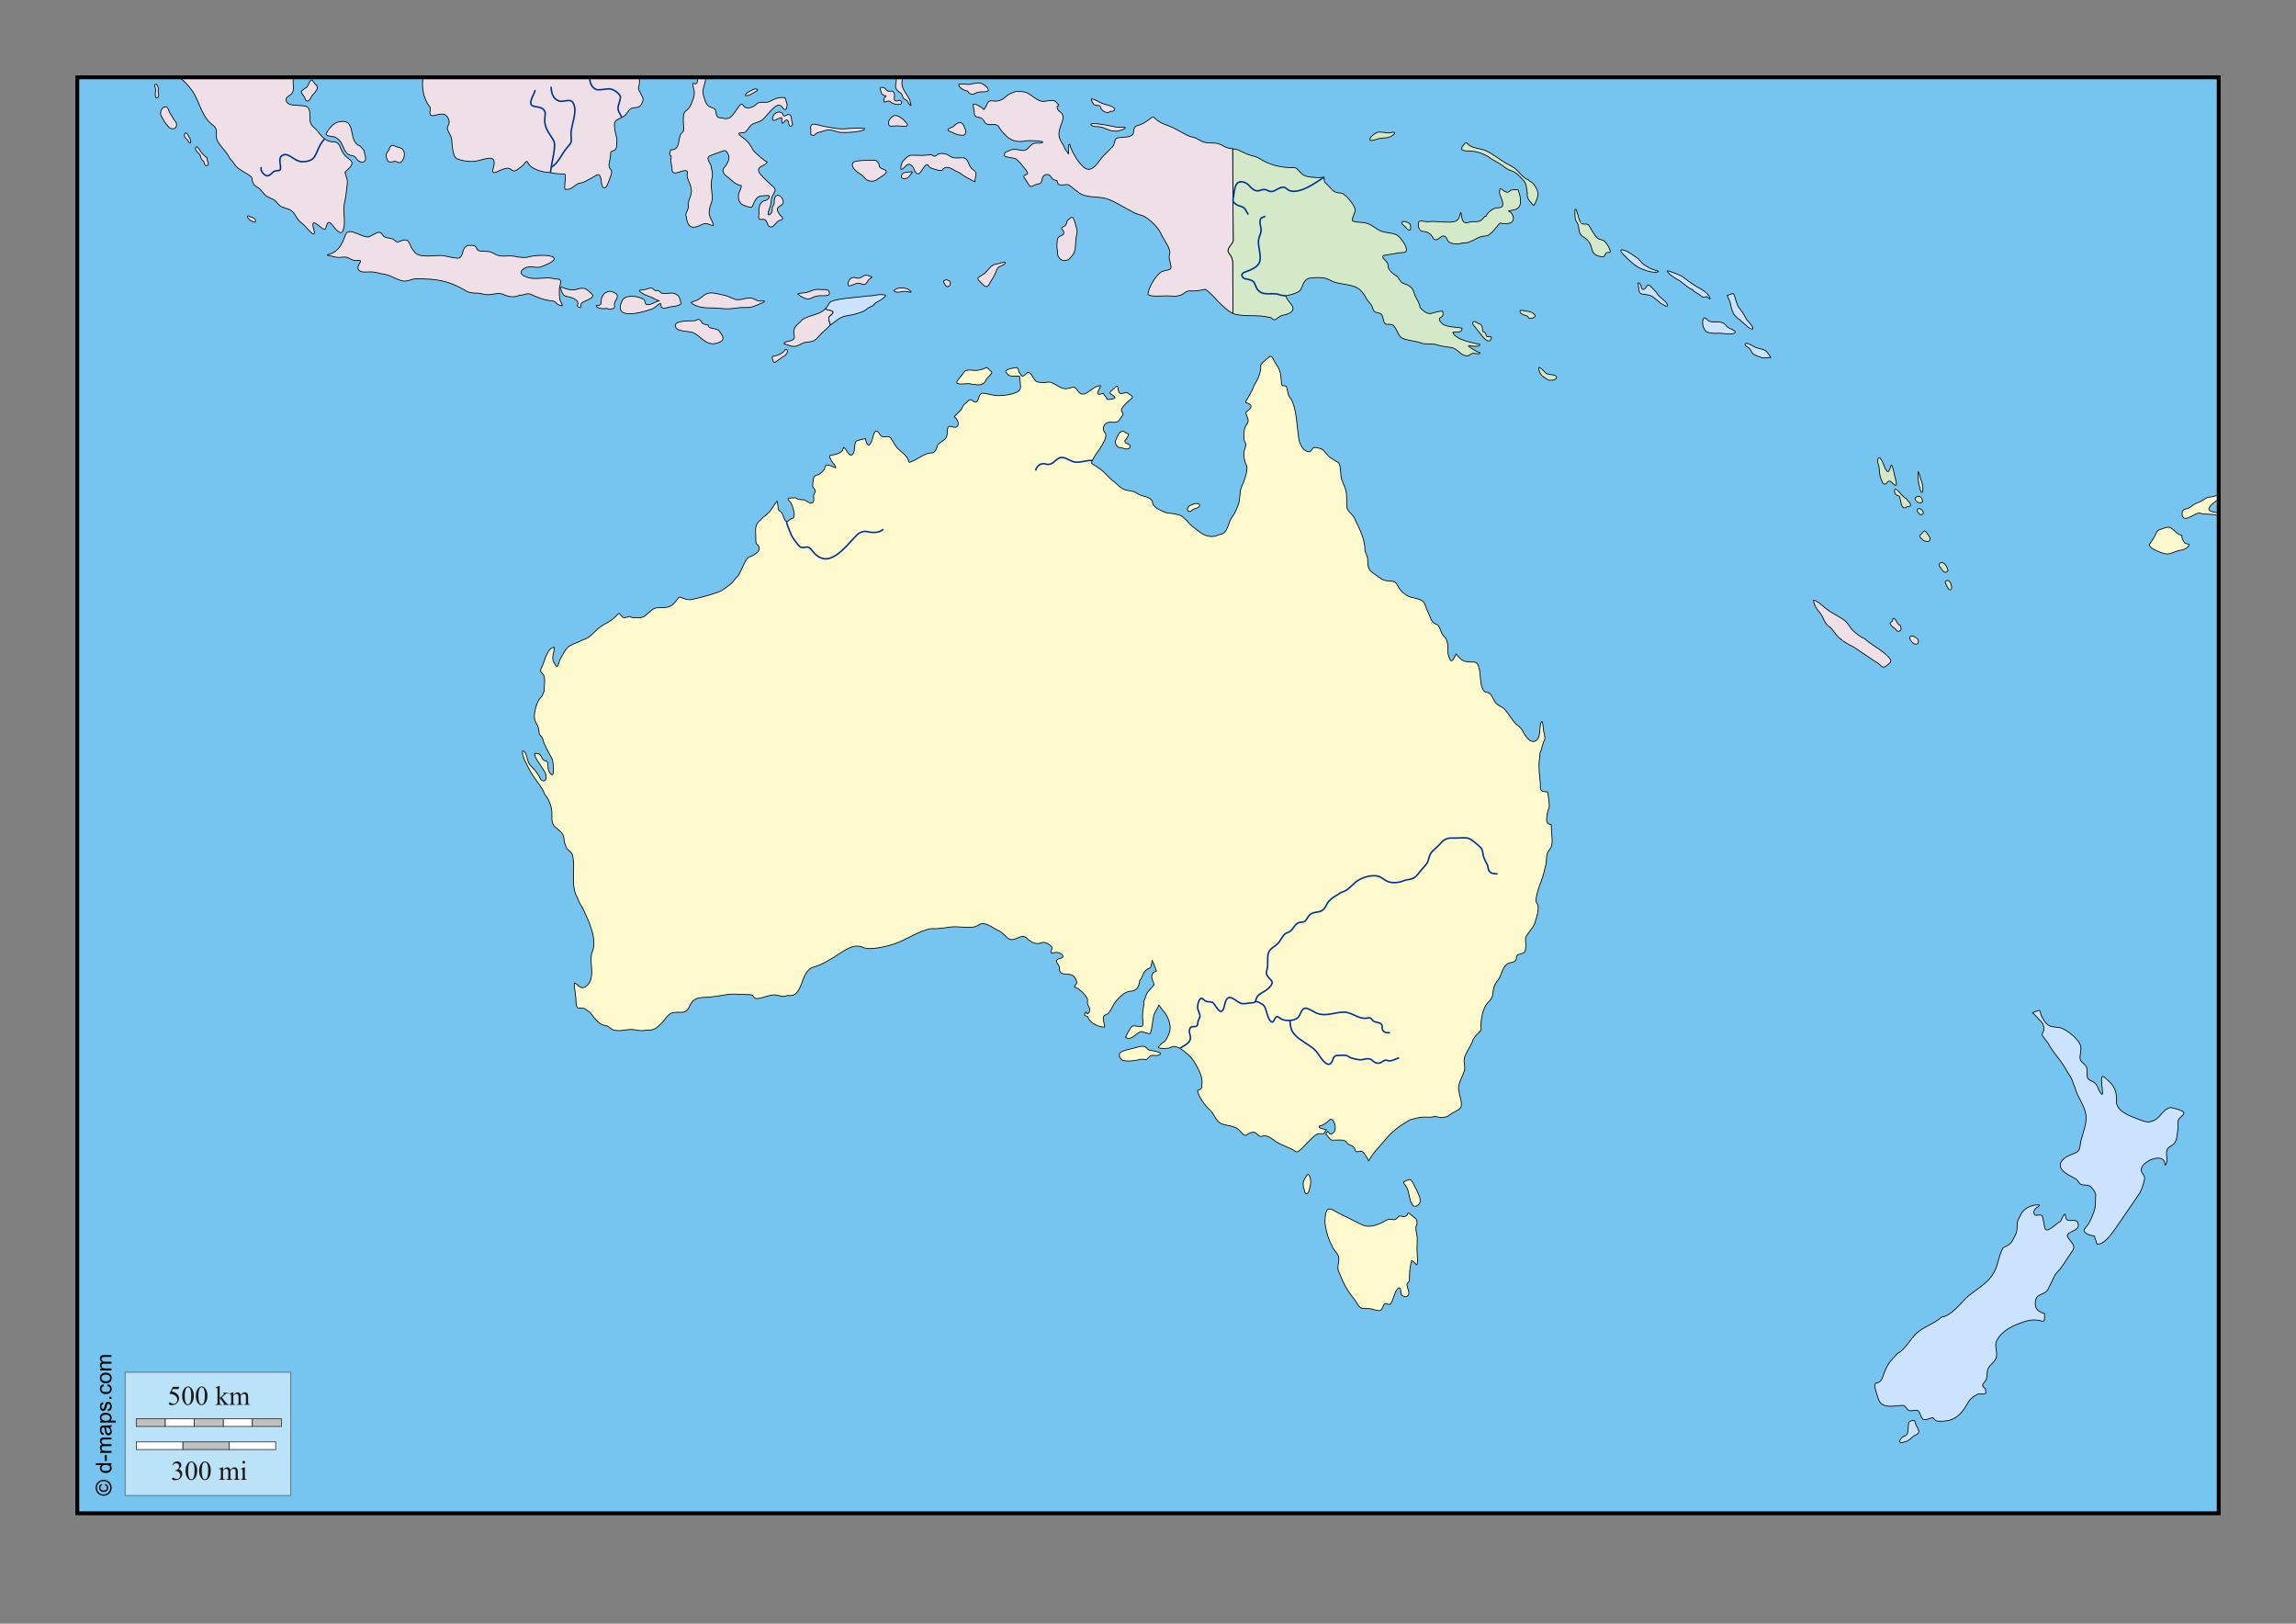 <?xml version="1.0" encoding="UTF-8"?>
<!DOCTYPE svg PUBLIC "-//W3C//DTD SVG 1.1//EN" "http://www.w3.org/Graphics/SVG/1.1/DTD/svg11.dtd">
<!-- Creator: CorelDRAW -->
<svg xmlns="http://www.w3.org/2000/svg" xml:space="preserve" width="297mm" height="210mm" style="shape-rendering:geometricPrecision; text-rendering:geometricPrecision; image-rendering:optimizeQuality; fill-rule:evenodd; clip-rule:evenodd"
viewBox="0 0 297 210"
 xmlns:xlink="http://www.w3.org/1999/xlink">
 <rect x="0" y="0" width="297" height="210" fill="#808080" stroke="none"/>
 <defs>
  <style type="text/css">
   <![CDATA[
    .str3 {stroke:#2F3133;stroke-width:0.1}
    .str2 {stroke:black;stroke-width:0.1;stroke-opacity:0.502}
    .str0 {stroke:black;stroke-width:0.1}
    .str1 {stroke:#003399;stroke-width:0.2}
    .str4 {stroke:black;stroke-width:0.5}
    .fil5 {fill:none}
    .fil0 {fill:#75C5F0}
    .fil2 {fill:#CBE3FF}
    .fil1 {fill:lemonchiffon}
    .fil3 {fill:#D3E9C7}
    .fil4 {fill:#EEE0E6}
    .fil10 {fill:#1F1A17;fill-rule:nonzero}
    .fil8 {fill:#C2C1C1;fill-rule:nonzero}
    .fil9 {fill:white;fill-rule:nonzero}
    .fil7 {fill:black;fill-rule:nonzero}
    .fil6 {fill:white;fill-rule:nonzero;fill-opacity:0.502}
   ]]>
  </style>
 </defs>
 <g id="Plan_x0020_1">
  <rect class="fil0" x="10" y="10" width="277" height="185.721"/>
  <path class="fil1 str0" d="M125.65 49.678c-0.015,0.004 -0.031,0.007 -0.046,0.009 -0.164,-0.249 -2.365,0.344 -1.723,-0.485l0.875 -1.129c0.303,-0.391 1.252,-0.086 1.741,-0.187 0.27,-0.055 0.592,-0.093 0.829,-0.224 0.427,-0.236 0.404,-0.057 0.736,0.252 0.228,0.212 0.348,0.238 0.084,0.523l-0.493 0.532c-0.229,0.246 -0.157,0.487 -0.521,0.681 -0.295,0.157 -0.72,0.155 -1.043,0.075l-0.438 -0.047zm60.299 94.781c0.367,0.086 0.868,0.088 1.22,-0.047 0.245,-0.094 0.371,-0.259 0.587,-0.392 0.374,-0.231 1.03,-0.44 1.229,-0.84 0.124,-0.25 0.013,-0.743 -0.028,-1.017 -0.034,-0.228 -0.154,-0.42 -0.168,-0.653 0,-0.306 -0.167,-0.536 -0.121,-0.877 0.043,-0.326 0.099,-0.537 0.214,-0.84 0.17,-0.446 0.596,-1.183 0.596,-1.633 0,-0.323 -0.084,-0.632 -0.084,-0.952 0,-0.442 0.123,-0.674 0.317,-1.064 0.241,-0.486 0.712,-1.161 0.829,-1.679 0.29,-0.458 0.353,-0.532 0.754,-0.905 0.409,-0.381 0.27,-0.418 0.27,-0.933 0,-0.754 0.235,-1.981 0.642,-2.613 0.29,-0.449 0.86,-0.829 0.884,-1.409 0.024,-0.562 0.256,-1.446 0.68,-1.838 0.468,-0.601 0.516,-1.518 1.127,-2.043 0.467,-0.402 1.266,-0.065 1.266,-0.952 0,-0.423 0.663,-0.346 0.959,-0.569 0.37,-0.279 0.224,-1.415 0.205,-1.847 -0.015,-0.335 1.048,-1.421 1.21,-1.941 0.143,-0.573 0.731,-2.086 0.261,-2.594 -0.374,-0.404 0.4,-2.45 0.596,-2.93 0.24,-0.589 0.355,-1.214 0.512,-1.829 0.175,-0.395 0.085,-1.163 0.233,-1.651 0.119,-0.394 0.54,-0.754 0.596,-1.092 0.127,-0.773 -0.074,-1.812 -0.074,-2.641 -0.014,-0.011 -0.021,-0.015 -0.028,-0.028 -0.414,-0.102 -0.568,-0.137 -0.568,-0.672 0,-0.407 0.128,-1.111 0.298,-1.474 0.148,-0.297 -0.101,-1.728 -0.186,-2.071 -0.024,-0.003 -0.022,0.005 -0.028,-0.019 -1.136,0 -0.809,-0.401 -0.922,-1.316 -0.099,-0.807 -0.149,-1.498 -0.149,-2.323 0,-0.451 0.16,-0.973 0.121,-1.39 0.252,-0.471 0.303,-1.121 0.577,-1.642 0.2,-0.38 -0.114,-1.01 -0.13,-1.446 -0.005,-0.132 -0.073,-0.957 -0.186,-0.97 -0.202,-0.023 -0.25,0.899 -0.261,1.054 -0.034,0.493 -0.076,1.086 -0.484,1.39 -0.767,0.571 -1.554,-0.81 -1.806,-1.325 -0.195,-0.398 -0.699,-0.663 -0.987,-0.989 -0.451,-0.511 -0.79,-1.145 -1.229,-1.652 -0.493,-0.569 -1.036,-0.427 -1.434,-1.25 -0.156,-0.261 -0.311,-0.672 -0.559,-0.858 -0.401,-0.301 -0.603,0.025 -0.903,-0.579 -0.38,-0.765 -0.231,-2.03 -0.531,-2.921 -0.21,-0.625 -0.51,-0.579 -1.099,-0.579 -0.891,0 -1.262,-0.32 -1.788,-1.026 -0.022,0.005 -0.02,0.015 -0.047,0.019 -0.095,0.19 -0.359,0.877 -0.587,0.858 -0.239,-0.019 -0.494,-1.065 -0.484,-1.278 0.118,-0.474 -0.029,-1.558 -0.438,-1.866 -0.468,-0.352 -0.528,-1.4 -0.931,-1.54 -0.423,-0.146 -0.692,-0.408 -0.847,-0.84 -0.207,-0.576 -0.495,-1.082 -0.68,-1.679 -0.208,-0.675 -0.837,-0.787 -1.49,-0.942 -0.826,-0.074 -1.744,-0.846 -2.076,-1.567 -0.409,-0.89 -0.948,-0.44 -1.778,-0.728 -0.46,-0.159 -0.902,-0.59 -1.322,-0.849 -0.722,-0.446 -0.782,-0.988 -0.782,-1.782 0,-0.41 -0.231,-0.771 -0.344,-1.148 0,-1.599 -0.717,-2.811 -1.369,-4.227 -0.209,-0.454 -0.664,-0.704 -0.894,-1.157 -0.21,-0.414 -0.051,-1.192 -0.13,-1.67 0,-0.959 -0.382,-1.425 -0.652,-2.277 -0.145,-0.456 -0.056,-1.876 -0.41,-2.09l-0.922 -0.56c-0.55,-0.334 -0.738,-0.937 -1.331,-1.25 -0.278,-0.019 -0.681,-0.229 -0.95,-0.103 -0.299,0.14 -0.222,0.616 -0.736,0.495 -0.739,-0.174 -1.093,-1.104 -1.192,-1.773 -0.228,-1.55 -0.251,-3.591 -0.931,-4.955 -0.539,-0.648 -0.418,-0.867 -0.615,-1.577 -0.133,-0.481 -0.689,0.148 -0.689,-0.634 0,-0.383 -0.079,-0.735 -0.121,-1.11 -0.078,-0.694 -0.483,-1.041 -0.773,-1.623 -0.475,-0.953 -0.466,-0.73 -1.136,-0.187 -0.14,0.114 -0.643,0.515 -0.633,0.69 0.024,0.422 -0.044,0.783 -0.168,1.185 -0.162,0.529 -0.453,1.017 -0.726,1.502 -0.129,0.389 -0.397,0.885 -0.605,1.241 -0.088,0.151 -0.466,0.748 -0.466,0.886 0.221,0.073 0.77,0.218 0.698,0.541 -0.094,0.425 -0.661,0.62 -0.661,0.784 0,0.226 0.228,0.6 0.279,0.849 0.088,0.424 -0.189,0.629 -0.354,0.97 -0.228,0.471 -0.138,1.057 -0.168,1.568 0,0.298 0.283,0.531 0.233,0.812 -0.051,0.285 -0.168,0.548 -0.223,0.831 -0.091,0.462 0.05,1.311 0.279,1.708 0.361,0.624 -0.381,2.374 -0.67,3.023 -0.206,0.672 -0.095,1.392 -0.344,2.09 -0.208,0.581 -0.459,1.192 -0.838,1.689 -0.593,0.778 -0.412,2.094 -1.685,2.239 -0.825,0.46 -1.786,0.194 -2.467,-0.345 -0.5,-0.396 -1.154,-0.803 -1.536,-1.316 -0.22,-0.294 -0.518,-0.462 -0.754,-0.718 -0.397,-0.245 -0.72,-0.254 -1.155,-0.345 -0.31,-0.065 -0.71,-0.039 -0.996,-0.159 -0.521,-0.218 -1.486,-0.569 -1.667,-1.185 0,-0.893 -1.404,-0.848 -1.89,-1.213 -0.694,-0.522 -1.392,-0.29 -2.076,-0.709 -0.377,-0.231 -0.716,-0.672 -1.099,-0.933 -0.522,-0.355 -0.891,-0.869 -1.359,-1.288 -0.264,-0.227 -0.551,-0.438 -0.857,-0.625 -0.093,-0.057 -0.687,-0.395 -0.642,-0.504 0.124,-0.305 0.471,-0.92 0.67,-1.185 0.37,-0.492 1.466,-2.009 1.155,-2.585 -0.393,-0.449 -0.369,-0.891 0.046,-1.278 0.341,-0.318 1.062,-0.055 1.48,-0.215 0.223,-0.085 0.504,-0.582 0.661,-0.784 0.332,-0.426 -0.357,-0.505 -0.056,-0.961 0.32,-0.484 0.788,-0.887 1.22,-1.25 0.339,-0.286 -0.009,-0.365 -0.261,-0.579 -0.504,-0.426 -0.505,-0.119 -0.996,-0.084 -0.536,0.038 -0.398,-0.702 -0.559,-0.97 -0.128,0 -0.968,0.785 -0.968,0.821 0,0.3 1.131,0.618 0.475,0.812 -0.283,0.084 -0.571,0.123 -0.847,0.084 -0.069,-0.351 -0.346,-0.47 -0.475,-0.774 -0.519,0.173 -0.995,0.29 -0.559,-0.495 0.308,-0.553 0.373,-0.606 -0.354,-0.354 -0.802,0.278 -1.625,1.634 -2.393,0.522 -0.533,-0.771 -0.519,-0.41 -1.397,-0.28 -0.906,0.135 -1.762,-0.953 -2.43,-0.84 -0.476,0.081 -1.193,0.108 -1.62,-0.14 -0.098,-0.099 -0.178,-0.244 -0.261,-0.355 -0.09,-0.12 -0.154,-0.27 -0.233,-0.401 -0.118,-0.197 -0.245,-0.267 -0.456,-0.392 -0.249,0.106 -0.568,0.585 -0.819,0.522l-0.354 -0.494c-0.103,-0.144 -0.123,-0.531 -0.261,-0.607 -0.112,-0.061 -1.725,0.201 -1.453,0.56 0.198,0.26 0.272,0.423 0.615,0.504 0.374,0.088 0.79,-0.041 1.145,0.047 0,0.019 -0.005,0.014 0.009,0.019 0,0.405 0.191,1.235 0.084,1.567 -0.26,0.809 -2.366,0.934 -3.082,0.914 -0.409,-0.011 -1.626,-0.397 -1.909,-0.289 -0.581,0.222 -0.285,1.655 -1.229,0.914 -0.429,-0.337 -0.617,0.272 -0.931,0.429 -0.258,0.186 -0.308,0.411 -0.447,0.691 -0.112,0.226 -1.056,0.95 -0.922,1.017 0.29,0.145 0.625,0.768 0.447,1.092 -0.423,0.769 -1.369,-0.665 -1.369,0.83 0,1.081 -0.49,0.976 -1.201,1.633 -0.189,0.396 -0.285,1.091 -0.81,1.091 -0.883,0 -1.692,0.744 -2.467,1.054 -0.601,0.24 -0.373,0.272 -0.605,-0.233 -0.255,-0.555 -0.877,-0.943 -1.304,-1.372 -0.391,-0.393 -0.604,-0.925 -0.931,-1.362 -0.377,-0.504 -0.992,0.193 -1.397,-0.467 -0.78,-1.271 -0.844,0.531 -1.099,0.914 -0.42,0.984 -0.665,0.132 -0.791,-0.383l-0.968 0.233c-0.607,0.146 -0.268,1.272 -0.615,1.726 -0.518,0.68 -0.898,-0.821 -1.248,-0.821 0,0.539 -0.71,0.873 -1.164,0.933 -0.763,0.102 -0.738,0.089 -0.391,0.784 0.15,0.301 0.494,0.562 0.568,0.858 0.059,0.238 -0.935,-0.517 -1.294,-0.233 -0.151,0.12 -0.085,0.383 -0.205,0.532 -0.171,0.213 -0.389,0.422 -0.624,0.579 -0.197,0.141 -0.46,0.121 -0.633,0.271 -0.155,0.133 -0.225,0.974 -0.233,1.185 -0.013,0.351 0.271,0.443 0.344,0.709 0.037,0.136 -0.216,0.425 -0.223,0.607 -0.01,0.255 0.142,0.863 -0.224,0.97 -0.413,0.121 -0.71,-0.429 -1.145,-0.429 -0.263,-0.016 -0.63,0.019 -0.838,-0.177 -0.102,-0.097 -0.146,-0.075 -0.27,-0.075 -0.257,0.042 -0.5,-0.007 -0.745,0.075 -0.253,0.084 0.156,0.391 0.224,0.476 0.227,0.285 0.814,1.991 0.27,2.099 -0.3,0.06 -0.409,0.275 -0.661,0.401 -0.408,0.204 -0.5,-0.947 -0.801,-1.185 -0.393,-0.311 -0.39,-0.238 -0.419,-0.765 -0.006,-0.114 -0.109,-0.723 -0.149,-0.662l-0.801 1.194c-0.336,0.501 -0.944,0.768 -1.313,1.26 -0.841,0.573 -0.605,1.418 -0.605,2.258 0,0.164 -0.022,0.72 0.102,0.821 0.976,0.792 -0.306,1.461 -1.015,1.717 -0.449,0.162 -1.018,2.011 -1.443,2.491 -0.266,0.137 -0.524,0.683 -0.819,0.905 -0.569,0.429 -1.067,0.914 -1.769,1.148 -0.785,0.262 -1.505,0.49 -2.319,0.681 -0.876,0.166 -1.094,0.439 -2.021,0.131 -0.745,-0.248 -0.495,-0.384 -1.071,0.345 -0.739,0.937 -1.263,0.782 -2.365,0.84 -1.051,0.055 -1.394,1.476 -2.635,1.278 -0.235,-0.045 -0.452,0.047 -0.68,-0.028 -0.372,-0.122 -0.089,-0.201 -0.531,-0.065 -0.144,0.044 -0.533,0.158 -0.661,0.037 -0.553,-0.522 -0.284,-0.756 -0.94,-0.065 -0.547,0.576 -1.338,0.881 -1.993,1.344 -0.75,0.53 -1.232,1.409 -2.207,1.642 -0.586,0.36 -1.509,0.532 -1.974,0.998 -0.422,0.423 -0.631,0.919 -0.922,1.428 -0.347,0.607 -0.25,1.649 -0.857,0.504 -0.368,-0.695 0.065,-1.304 0.065,-1.96 -0.956,0 -1.279,1.956 -1.648,2.594 -0.418,0.723 0.196,0.608 0.335,1.204 0.122,0.521 -0.019,1.366 -0.019,1.922 -0.174,0.167 -0.128,0.517 -0.391,0.728 -0.54,0.431 -0.944,2.024 -0.857,2.706 0.069,0.541 0.418,0.835 0.521,1.325 0.049,0.232 0.046,0.474 0.112,0.7 0.068,0.232 0.438,0.488 0.438,0.681 0.258,0.938 0.734,1.629 1.155,2.473 0.248,0.498 0.197,1.069 0.224,1.652 0.037,0.803 -0.375,0.491 -0.605,-0.028 -0.135,-0.305 -0.063,-0.625 -0.112,-0.942 -0.081,-0.53 -0.514,-0.133 -0.754,-0.709 -0.226,-0.543 -0.409,-0.597 -0.95,-0.597 -0.156,0.472 1.201,2.062 1.406,2.603 0.101,0.267 0.181,1.09 -0.354,0.942 -0.352,-0.097 -0.39,-0.51 -0.577,-0.765l-0.475 -0.644c-0.026,-0.006 -0.115,-0.087 -0.121,-0.112 -0.012,-0.003 -0.016,-0.006 -0.028,-0.009 -0.027,-0.109 -0.464,-0.48 -0.559,-0.653 -0.24,-0.44 -0.28,-1.03 -0.54,-1.493 -0.043,-0.076 -0.32,-0.314 -0.335,-0.112 -0.049,0.663 0.681,1.914 0.996,2.51 0.515,0.973 1.288,1.758 1.769,2.715 0.005,0.185 0.323,0.584 0.438,0.747 0.282,0.4 0.478,1.045 0.568,1.521 0.136,0.721 -0.172,1.704 0.428,2.239 0.754,0.673 1.21,0.849 1.21,1.969 0.113,0.205 0.179,0.52 0.279,0.746 0.149,0.338 0.681,0.513 0.791,0.961 0.439,1.776 -0.339,3.899 0.67,5.599 0.156,0.531 0.519,0.982 0.754,1.484 0.692,1.473 1.857,3.888 1.089,5.533 -0.341,1.18 0.232,2.348 -0.177,3.536 -0.152,0.442 -0.538,0.961 -1.034,0.989 -0.475,0.027 -0.732,-0.597 -1.08,-0.597 0,0.765 0.233,1.609 0.233,2.398 0,0.405 0.031,0.955 0.559,0.849 0.587,-0.117 0.784,0.318 1.229,0.504 0.287,0.403 0.754,1.005 1.117,1.325 0.376,0.331 0.628,0.353 1.08,0.467 0.316,0.079 0.528,0.423 0.875,0.523 0.76,0.217 1.411,-0.038 2.16,-0.065 0.642,-0.024 1.295,0.267 1.955,0.103 1.133,0 1.334,-0.161 2.151,-0.98 0.44,-0.441 0.766,-1.201 1.453,-1.306 1.092,-0.168 1.6,0.335 2.16,-0.933 0.604,-1.367 1.927,-0.902 3.008,-1.129 0.869,-0.07 1.801,-0.355 2.663,-0.327l2.002 0.065c0.7,0.023 0.325,0.28 0.791,0.476 0.42,0.176 1.772,-0.439 2.346,-0.439 0.861,0 0.889,0.386 1.853,0.065 2.109,0.332 1.487,-3.126 3.305,-3.658 1.121,-0.328 1.676,-0.708 2.71,-1.325 1.034,-0.617 2.285,-1.742 3.576,-1.288 0.872,0.562 3.304,-0.103 4.199,-0.401 1.548,-0.516 3.215,-1.734 4.786,-1.969 0.84,0.076 1.855,-0.143 2.7,-0.224 0.926,-0.089 2.618,0.324 3.333,-0.215 0.792,-0.597 1.794,0.286 2.579,0.681 0.382,0.089 0.893,0.682 1.183,0.942 0.882,0.794 1.753,-0.672 2.505,0.028 0.624,0.581 1.174,0.943 2.086,0.579 0.285,-0.114 1.141,0.375 1.201,0.653 0.05,0.232 -0.38,0.885 0.168,0.7 0.872,-0.295 1.696,0.526 0.996,0.681 -0.191,0.042 -0.67,0.177 -0.587,0.448 0.056,0.184 0.44,0.638 0.382,0.793 0,1.089 0.727,0.667 1.499,0.905 0.369,0.114 0.6,0.452 0.708,0.802 0.164,0.534 -0.251,0.435 -0.251,0.774 0.505,0.1 1.824,1.263 1.685,1.857 -0.102,0.437 0.267,0.685 0.289,1.073 0.02,0.355 -0.32,0.804 -0.438,0.327 -0.149,0 -0.233,0.188 -0.233,0.336 0,0.231 0.284,0.09 0.428,0.271 0.2,0.778 1.38,1.334 2.16,1.334 0.074,-0.301 -0.526,-1.417 0.168,-1.605 0.478,-0.13 0.765,-0.921 1.024,-1.334 0.408,-0.651 1.309,-1.669 2.142,-1.708 0.808,-0.037 1.153,-0.589 1.201,-1.372 0.418,-0.419 0.365,-1.045 0.931,-1.437 0.234,-0.162 0.494,-0.113 0.549,-0.476 0.038,-0.248 0.13,-0.472 0.13,-0.728 0.052,0.013 0.488,1.24 0.559,1.4 0.032,0.073 -0.253,0.092 -0.335,0.168 -0.689,0.639 0.187,1.446 0,1.661l-0.717 0.821c-0.31,0.355 -0.377,0.832 -0.559,1.26 0,0.625 -0.186,1.241 -0.186,1.894 0,0.349 0.1,0.849 0.037,1.176 -0.103,0.539 -1.162,-0.185 -1.518,0.289 -0.116,0.154 -0.657,1.105 -0.689,1.269 -0.019,0.005 -0.023,0.019 -0.028,0.037 0.703,0.525 1.437,-0.596 1.974,-0.728 0.256,-0.063 1.153,0.405 1.229,0.215 0.242,-0.602 0.277,-1.5 0.41,-2.155 0.128,-0.631 0.525,-0.987 0.698,-1.512 0.037,0 0.358,0.516 0.428,0.588 0.697,0.713 1.318,2.068 0.885,3.107 -0.173,0.416 -0.327,0.86 -0.717,1.129 -0.158,0.109 -0.67,0.539 -0.67,0.719 0.381,0.094 0.942,0.095 1.35,0.037 0.252,-0.035 0.431,-0.224 0.717,-0.224 0.327,0 0.488,0.202 0.736,0.233 0.786,0.576 1.472,1.056 1.955,1.941 0.495,0.905 0.912,1.506 0.912,2.603 -0.108,0.296 0.081,0.387 -0.112,0.672 -0.096,0.143 -0.504,0.191 -0.484,0.299 0.136,0.753 1.007,1.972 1.592,2.463 0.546,0.458 0.772,1.437 1.378,1.726 0.994,0.474 1.828,0.163 2.616,1.101 0.893,1.063 0.704,-0.051 1.797,0.084 0.372,0.135 0.575,0.626 0.912,0.513 0.754,-0.251 1.242,0.273 1.825,0.662 0.815,0.544 1.832,0.771 2.644,1.334 0.235,0.163 1.128,-0.849 1.322,-1.036 0.448,-0.432 0.863,-0.961 1.415,-1.26 0.214,-0.096 0.721,0.001 0.819,-0.065 0.179,-0.12 0.271,-0.455 0.372,-0.522 -0.005,-0.019 -1.055,-0.041 -0.959,-0.429 0.472,-0.096 0.96,-0.395 1.285,-0.756 0.531,-0.59 1.082,0.991 0.661,1.484 -0.11,0.129 -0.343,0.393 -0.549,0.28 -0.109,-0.06 -0.23,-0.355 -0.326,-0.317 -0.049,0.019 -0.048,0.122 -0.065,0.168 -0.032,0.084 -0.252,0.163 -0.093,0.243 0.262,0.131 0.426,0.664 0.745,0.7 0.453,0.051 1.517,-0.154 1.825,0.205 0.211,0.247 0.216,0.335 0.54,0.439 0.271,0.086 0.409,0.206 0.577,0.439 0.144,0.843 0.603,0.098 1.052,0.457 0.23,0.183 0.657,0.87 0.745,1.138l0.028 0c0.509,-1.024 1.262,-1.666 1.974,-2.547 1.042,-1.291 1.976,-1.955 3.399,-2.781 0.245,-0.006 0.479,-0.131 0.717,-0.187 0.39,-0.091 0.787,-0.14 1.192,-0.14 0.396,0 0.892,0.074 1.257,-0.093l0.335 0.074zm-40.224 -87.718c0.068,-0.145 0.275,-0.454 0.251,-0.597 -0.011,-0.068 -0.236,-0.114 -0.298,-0.14 -0.238,-0.1 -0.262,-0.285 -0.549,-0.215 -0.468,0.115 -0.561,0.715 -0.763,1.073 -0.191,0.338 -0.032,0.676 0.214,0.924 0.157,0.158 0.522,0.098 0.745,0.196 0.274,0.12 0.857,0.18 0.857,-0.271 0,-0.468 -0.68,-0.124 -0.68,-0.728l0.224 -0.243zm7.998 8.808c-0.126,0.182 -0.221,0.486 0.056,0.579 0.284,0.095 0.384,-0.128 0.596,-0.261 0.223,-0.141 0.592,-0.135 0.754,-0.355 0.055,-0.075 0.065,-0.219 0,-0.289 -0.265,-0.286 -1.246,0.095 -1.406,0.327zm-6.22 71.454c-0.433,0.163 -2.102,0.398 -2.439,0.019 -0.98,-1.099 0.863,-1.236 1.518,-1.437 0.349,-0.107 0.827,-0.252 1.192,-0.271 0.668,-0.034 0.471,0.493 1.089,0.55 0.343,0.032 0.775,0.128 1.099,0.252 0.359,0.137 -0.006,0.338 -0.196,0.383 -0.353,0.084 -0.702,-0.131 -1.043,0.14 -0.328,0.26 -0.314,0.485 -0.81,0.355l-0.41 0.009zm21.183 16.777c-0.149,-0.399 -0.168,-0.879 0.046,-1.25 0.089,-0.155 0.189,-0.331 0.289,-0.485 0.074,-0.114 0.212,-0.245 0.298,-0.084 0.159,0.3 0.207,0.434 0.224,0.784 0.021,0.463 -0.082,0.724 -0.196,1.157 -0.048,0.181 -0.059,0.285 -0.205,0.42 -0.235,0.218 -0.41,-0.13 -0.41,-0.345l-0.046 -0.196zm14.479 4.843c-0.077,0.517 0.168,1.052 0.158,1.567l-0.028 1.456c-0.005,0.27 0.189,1.941 -0.065,1.941 -0.032,-0.098 -0.511,-0.55 -0.624,-0.55l-0.019 0.009c-0.164,0.664 -0.261,1.332 -0.261,2.043 -0.04,0.214 0.057,0.485 -0.084,0.662 -0.07,0.088 -0.242,0.258 -0.242,0.373 0,0.377 0.226,0.705 0.242,1.064 0.034,0.776 -1.024,0.519 -1.024,0.112 0,-0.264 -0.032,-1.052 -0.428,-0.625 -0.383,0.412 -0.527,1.28 -0.81,1.792 -0.26,0.471 -0.391,0.131 -0.764,0.131 -0.335,0 -0.289,0.722 -0.652,0.877 -0.353,0.15 -1.063,-0.233 -1.518,-0.233 -0.872,0 -1.053,0.102 -1.48,-0.644 -0.353,-0.617 -0.905,-1.143 -1.238,-1.754 -0.523,-0.785 -0.831,-1.608 -1.192,-2.463 -0.265,-0.628 0.281,-1.337 -0.084,-2.099 -0.125,-0.261 -0.708,-0.852 -0.708,-1.092 -0.499,-0.848 -0.753,-1.768 -0.912,-2.734 -0.084,-0.51 -0.037,-1.39 0.177,-1.857 0.271,-0.59 1.049,0.051 1.471,0.261l3.091 1.54c1.117,0.556 2.428,-0.171 3.371,-0.681 0.339,-0.116 0.661,0.128 0.95,-0.009 0.407,-0.193 0.349,-0.59 0.884,-0.392 0.337,0.125 0.686,-0.096 0.773,-0.448 0.164,0 0.574,0.448 0.736,0.55 0.434,0.274 0.41,0.442 0.41,0.914l-0.13 0.289zm-0.754 -3.48l-0.279 -1.194c-0.074,-0.315 -0.348,-0.626 -0.521,-0.896 -0.189,-0.293 0.254,-0.277 0.466,-0.411 0.514,-0.324 0.726,0.457 0.931,0.812 0.225,0.39 0.864,1.611 0.67,2.053 -0.102,0.232 -0.327,0.476 -0.596,0.504 -0.42,0.043 -0.469,-0.489 -0.661,-0.7l-0.009 -0.168z"/>
  <path class="fil2 str0" d="M246.333 185.729c0.783,-0.197 0.326,-1.393 0.652,-1.838 0.085,-0.115 0.559,-0.252 0.67,-0.14 0.065,0.065 0.119,0.406 0.177,0.522 0.137,0.274 0.544,0.813 0.298,1.101 -0.205,0.239 -0.464,0.228 -0.689,0.429 -0.334,0.299 -0.579,0.586 -1.043,0.681 -0.132,0.027 -0.499,0.15 -0.605,0.056 -0.191,-0.169 0.19,-0.6 0.326,-0.69l0.214 -0.121zm21.127 -25.762c0.297,0.596 1.113,1.073 0.67,1.736l-1.434 2.146c-0.3,0.449 -0.723,0.723 -0.968,1.232l-0.838 1.736c-0.598,0.825 -1.62,0.365 -1.62,1.801 0,0.773 0.533,1.093 1.192,1.26 0,0.415 0.132,1.154 -0.372,0.98 -0.548,-0.189 -1.295,-0.186 -1.853,-0.028 -1.52,0.432 -3.463,1.22 -4.06,2.827 -0.11,0.699 0.28,1.377 0.009,2.025 -0.275,0.659 -1.015,0.919 -1.117,1.652 -0.071,0.503 0.042,0.84 -0.261,1.278 -0.363,0.525 -0.547,0.573 0.009,0.989 0,0.176 0.065,0.379 0.065,0.56 -0.013,0.013 -0.017,0.024 -0.028,0.028 -0.044,0.18 -0.801,0.093 -0.959,0.093 -0.733,0.39 -1.041,0.596 -1.434,1.306 -0.27,0.488 -0.6,0.972 -1.006,1.362 -0.319,0.307 -0.823,0.602 -1.248,0.728 -0.369,0.109 -1.486,0.238 -1.816,0.047 -0.265,-0.154 -0.185,-0.484 -0.596,-0.327 -1.272,0.486 -1.075,0.121 -1.546,-0.793 -0.199,-0.4 -0.798,-0.107 -1.155,-0.14 -0.49,-0.045 -0.514,-0.7 -0.978,-0.7 -1.044,0 -2.795,0.604 -3.184,-0.989 -0.073,-0.299 -0.747,-1.901 -0.186,-1.922 0.462,-0.018 0.701,-0.45 0.829,-0.849 0.169,-0.528 0.372,-1.009 0.642,-1.484 0.325,-0.57 0.841,-0.989 1.248,-1.493 0.811,-0.288 1.712,-1.879 2.356,-2.501 0.985,-0.951 2.348,-1.279 3.333,-2.183 1.37,-0.166 2.547,-1.976 3.538,-2.78 1.481,-1.201 2.78,-1.75 3.529,-3.62 0.167,-0.425 0.648,-2.49 0.968,-2.613 0.625,-0.239 0.978,-0.519 1.276,-1.138 0.158,-0.328 0.334,-0.601 0.41,-0.961 0.091,-0.433 0.004,-0.924 0.13,-1.334 0.371,-0.745 0.458,-1.211 1.229,-1.689 0.367,-0.227 1.152,-0.459 1.564,-0.354 0.062,0.251 -0.904,0.387 -0.67,1.12 0.171,0.535 0.975,-0.226 1.117,0.504l0.251 1.288c0.189,0.968 1.496,-0.593 2.011,-0.774 0.087,-0.031 0.646,-1.591 0.689,-0.662 0.051,1.087 1.374,-0.023 1.629,0.952 0.249,0.95 -1.415,0.927 -1.415,1.577l0.047 0.112zm8.855 -4.964l-2.616 3.798c-0.426,0.618 -1.571,2.3 -2.458,2.081 -0.071,-0.359 -0.245,-0.697 -0.326,-1.026 -0.531,-0.075 -1.886,-0.409 -1.061,-1.166 0.403,-0.371 1.035,-1.885 1.136,-2.426 0.117,-0.628 0.047,-1.135 0.112,-1.717 -0.032,-0.343 -0.424,-0.855 -0.67,-1.073 -0.26,-0.23 -0.713,-0.188 -1.043,-0.233 -0.473,-0.065 -0.495,-0.501 -0.829,-0.728 -0.633,-0.43 -2.319,-1.002 -2.011,-2.053 0.179,-0.61 1.037,-1.021 1.592,-1.213 1.133,-0.393 0.798,-0.801 1.071,-1.829 0.246,-0.961 0.776,-2.218 0.615,-3.238 -0.205,-1.291 -1.101,-2.255 -1.415,-3.518 -0.248,-0.497 -0.33,-1.054 -0.652,-1.521 -0.438,-0.637 -0.762,-1.317 -1.238,-1.941 -0.532,-0.697 -1.203,-1.506 -1.592,-2.286l-0.754 -0.989c-0.1,-0.131 0.214,-0.571 0.224,-0.793 0.02,-0.473 -0.206,-0.898 -0.559,-1.204 -0.2,-0.173 -0.761,-0.877 -0.931,-0.933 0.078,-0.079 0.772,-0.317 0.885,-0.317 0.112,0 0.179,0.49 0.242,0.625 0.242,0.522 0.541,1.082 1.061,1.362 0.373,0.201 0.924,0.145 1.341,0.243 0.875,0.205 2.632,1.575 2.737,2.538 0.04,0.5 -0.17,1.09 -0.102,1.512 0.072,0.446 0.68,0.652 0.838,1.101 0.142,0.404 0.001,0.857 0.102,1.269 0.09,0.367 0.572,0.457 0.847,0.644 0.534,0.362 0.537,1.079 0.978,1.521 0.458,0.459 -0.43,-2.793 0.317,-2.202 1.066,0.844 1.629,1.471 1.629,2.865 -0.243,1.562 1.753,2.188 2.858,2.613 0.888,0.341 1.276,0.519 2.132,0.065 0.711,-0.377 1.151,-1.528 2.067,-1.586 0.291,0.075 1.648,0.365 1.648,0.691 0,0.334 -0.581,0.563 -0.708,0.924 -0.124,0.353 0.005,0.806 -0.056,1.176 -0.084,0.51 -0.1,1.465 -0.475,1.847 -0.529,0.54 -1.006,0.38 -1.006,1.353 0.047,0.221 0.151,1.437 -0.186,1.437 0,-1.654 -2.517,-0.687 -2.98,0.252 -0.394,0.801 0.505,0.922 0.317,1.67 -0.148,0.586 -0.425,1.577 -0.838,2.025l-0.242 0.383z"/>
  <path class="fil1 str0" d="M282.246 69.236c-0.557,-0.048 -0.985,-0.664 -1.415,-0.952 -0.282,-0.188 -0.761,-0.046 -1.052,0.084 -0.318,0.142 -0.652,0.105 -0.81,0.476 -0.213,0.5 -0.566,1.081 -0.894,1.512 -0.377,0.494 1.939,1.415 2.467,1.288 0.572,-0.138 1.003,-0.416 1.62,-0.504 0.329,-0.046 1.006,-0.33 1.006,-0.728 -0.176,-0.132 -0.45,0.004 -0.615,-0.252 -0.131,-0.203 -0.317,-0.475 -0.317,-0.728l0.009 -0.196zm4.754 -5.178c-0.369,0 -0.7,0.224 -1.132,0.224 -0.452,0 -0.85,0.403 -1.248,0.588 -0.386,0.18 -0.752,0.289 -1.089,0.56 -0.305,0.245 -0.462,0.356 -0.847,0.411 -0.591,0.084 -0.542,1.204 0,1.204 0.493,0 1.137,-0.529 1.648,-0.672 0.313,-0.087 0.41,0.103 0.698,0.103 0.417,0 0.812,0.056 1.22,0.056 0.212,0 0.424,0.14 0.68,0.14 0,-0.598 -0.818,-0.319 -1.136,-0.691 -0.29,-0.339 0.594,-1.006 0.819,-1.138l0.387 -0.261 0 -0.522z"/>
  <path class="fil3 str0" d="M243.353 62.004c-0.259,-0.408 -0.208,-1.193 -0.307,-1.67 -0.071,-0.342 -0.252,-0.677 -0.093,-1.036 0.257,-0.58 0.828,1.155 0.912,1.306 0.076,0.137 0.288,0.514 0.447,0.354 0.058,-0.058 0.303,-0.723 0.335,-0.821 0.169,0 0.371,1.053 0.391,1.213 0.028,0.223 0.634,1.885 -0.065,1.297 -0.284,-0.239 -0.519,-0.657 -0.857,-0.261 -0.096,0.112 -0.083,0.192 -0.242,0.224 -0.191,0.039 -0.407,-0.168 -0.419,-0.355l-0.102 -0.252zm3.268 2.519c-0.19,-0.066 -0.57,-0.446 -0.708,-0.607 -0.168,-0.197 -0.847,-1.07 -0.847,-0.392 0,0.209 0.102,0.413 0.279,0.522 0.107,0.066 0.331,0.072 0.382,0.196 0.124,0.302 0.157,1.31 0.531,1.418 0.199,0.058 0.229,0.004 0.391,-0.103 0.137,-0.09 0.445,0.002 0.484,-0.196 0.056,-0.283 -0.254,-0.452 -0.4,-0.672l-0.112 -0.168zm1.723 -1.502c-0.15,-0.173 -0.2,-0.801 -0.205,-1.045l-0.019 -0.98c0.104,0 0.273,0.768 0.317,0.886 0.157,0.425 0.307,0.831 0.307,1.288 0,0.361 -0.096,0.884 -0.354,0.177l-0.046 -0.327zm1.173 6.289c-0.123,-0.104 -0.461,-0.791 -0.633,-0.616l-0.475 0.485c-0.176,0.18 -0.008,0.344 0.121,0.467 0.044,0.042 0.11,0.089 0.158,0.131 0.098,0.084 0.103,0.147 0.233,0.177 0.39,0.092 0.745,0.239 0.745,-0.373l-0.149 -0.271zm-0.894 -4.777c-0.115,-0.096 -0.143,-0.327 -0.326,-0.327 -0.256,0 -0.633,0.037 -0.559,0.401 0.016,0.08 0.091,0.125 0.14,0.177 0.084,0.09 0.145,0.192 0.279,0.215 0.077,0.013 0.175,0.041 0.251,0.037 0.096,-0.004 0.208,-0.077 0.289,-0.131l-0.074 -0.373zm0.158 1.633c-0.091,-0.049 -0.133,-0.158 -0.205,-0.224 -0.097,-0.09 -0.225,-0.2 -0.372,-0.159 -0.08,0.022 -0.196,0.047 -0.196,0.159 0,0.107 0.019,0.186 0.065,0.28 0.021,0.043 0.076,0.111 0.112,0.14 0.05,0.04 0.073,0.063 0.112,0.112 0.168,0.212 0.291,0.074 0.484,-0.047l0 -0.261zm3.11 7.315c-0.11,-0.238 -0.225,-0.487 -0.456,-0.644 -0.158,-0.107 -0.397,-0.143 -0.531,0.037 -0.219,0.295 0.18,0.607 0.317,0.83 0.076,0.125 0.168,0.207 0.298,0.28 0.209,0.117 0.356,-0.05 0.475,-0.215l-0.102 -0.289zm0.521 2.239c-0.025,-0.136 -0.081,-0.322 -0.158,-0.439 -0.118,-0.179 -0.34,-0.291 -0.531,-0.149 -0.161,0.12 -0.075,0.271 -0.009,0.42 0.056,0.126 0.141,0.237 0.186,0.364 0.063,0.178 0.154,0.314 0.335,0.364 0.194,0.054 0.187,-0.173 0.233,-0.28l-0.056 -0.28z"/>
  <path class="fil4 str0" d="M240.821 82.429c-0.44,-0.294 -0.97,-0.663 -1.313,-1.073 -0.266,-0.318 -0.504,-0.792 -0.819,-1.045 -0.733,-0.588 -1.725,-0.983 -2.486,-1.595 -0.33,-0.266 -1.213,-1.092 -1.601,-1.092 0,0.592 0.461,1.238 0.829,1.651 0.42,0.472 0.655,1.575 1.266,1.81 0.482,0.429 0.765,1.039 1.276,1.465 0.585,0.487 1.118,0.798 1.797,1.12l2.421 1.633c0.245,0.165 0.507,0.304 0.754,0.476 0.434,0.301 0.554,0.798 1.127,0.289 0.384,-0.341 0.76,-0.469 0.326,-0.97 -0.903,-1.043 -2.205,-1.577 -3.212,-2.501l-0.363 -0.168zm7.309 0.308c-0.096,-0.088 -0.188,-0.195 -0.298,-0.271 -0.088,-0.061 -0.199,-0.096 -0.289,-0.159 -0.16,-0.111 -0.391,-0.067 -0.493,0.093 -0.111,0.174 0.208,0.587 0.335,0.7 0.122,0.108 0.166,0.146 0.326,0.205 0.081,0.03 0.183,-0.007 0.261,-0.028 0.133,-0.035 0.147,-0.115 0.186,-0.243l-0.028 -0.299zm-2.523 -1.95c-0.109,0.016 -0.338,-0.646 -0.531,-0.765 -0.111,-0.069 -0.242,-0.074 -0.242,0.075 0,0.133 0.023,0.21 -0.102,0.289 -0.339,0.213 -0.284,0.286 -0.037,0.56 0.059,0.066 0.134,0.162 0.214,0.205 0.163,0.088 0.248,0.105 0.335,0.28 0.11,0.22 0.263,0.281 0.503,0.168 0.3,-0.142 0.114,-0.463 0.093,-0.691l-0.233 -0.121z"/>
  <path class="fil2 str0" d="M227.701 46.179c-0.098,0.018 -0.708,-0.266 -0.829,-0.345 -0.4,-0.262 -0.344,-0.713 -0.791,-0.924 -0.376,-0.177 -0.548,-0.687 0.074,-0.457 0.316,0.117 0.642,0.347 0.968,0.485 0.388,0.165 1.113,0.203 1.378,0.532 0.095,0.118 0.559,0.667 0.559,0.774 -0.375,0 -0.772,0.066 -1.136,0.047l-0.223 -0.112zm-2.672 -4.861c-0.17,-0.012 -0.641,-0.523 -0.745,-0.681 -0.211,-0.323 -0.371,-0.939 -0.428,-1.316 -0.068,-0.444 -0.324,-0.735 -0.419,-1.12 0.165,0 0.739,-0.34 0.81,-0.196 0.31,0.623 0.325,1.335 0.791,1.913 0.339,0.42 0.539,0.735 0.773,1.204 0.227,0.457 0.765,0.772 0.931,1.316 0.105,0.345 -0.611,-0.089 -0.689,-0.177 -0.218,-0.246 -0.519,-0.456 -0.763,-0.681l-0.261 -0.261zm-2.728 1.773c-0.334,0.059 -0.964,0.003 -1.294,-0.075 -0.668,-0.157 -0.954,-1.279 -0.642,-1.847 0.123,-0.224 0.454,0.192 0.596,0.289 0.554,0.378 1.295,0.037 1.881,0.289 0.38,0.163 0.409,0.417 0.717,0.625 0.167,0.112 1.189,0.469 0.857,0.672 -0.485,0.296 -1.253,0.09 -1.788,0.056l-0.326 -0.009zm-3.315 -5.626c-0.461,-0.037 -1.422,-1.04 -1.937,-1.288 -0.317,-0.153 -1.387,-0.828 -1.387,-1.176 0.087,-0.021 1.686,0.584 1.825,0.681 0.801,0.556 1.506,1.165 2.384,1.605 0.422,0.212 1.341,0.876 1.341,1.381 -0.141,0 -0.282,-0.252 -0.438,-0.289 -0.305,-0.073 -0.312,0.23 -0.726,-0.103 -0.305,-0.244 -0.631,-0.427 -0.968,-0.634l-0.093 -0.177zm-4.767 0.289c-0.283,-0.264 -0.525,-0.549 -0.801,-0.812 -0.335,-0.318 -0.46,0.309 -0.68,0.429 -0.379,0.208 -0.396,-0.124 -0.466,-0.439 -0.048,-0.216 -0.468,-0.561 -0.382,-0.224 0.088,0.342 0.051,0.737 0.186,1.054 0.152,0.356 0.519,0.275 0.838,0.336 0.309,0.06 0.577,0.09 0.838,0.261 0.264,0.173 0.642,0.494 0.884,0.709 0.246,0.219 0.199,0.206 0.503,0.327 0.114,0.045 0.384,0.291 0.503,0.196 0.381,-0.307 -1.169,-1.269 -1.248,-1.586l-0.177 -0.252zm-2.579 -3.359c-0.557,-0.391 -1.058,-0.882 -1.527,-1.353 -0.321,-0.322 -0.86,-0.98 0.074,-0.644 0.559,0.201 1.059,0.633 1.564,0.942 0.252,0.155 0.456,0.476 0.661,0.681 0.286,0.286 0.735,0.506 1.089,0.709 0.137,0.079 1.037,0.322 1.052,0.383 -0.568,0.34 -2.025,-0.247 -2.57,-0.504l-0.345 -0.215z"/>
  <path class="fil3 str0" d="M179.804 17.17c-0.486,0.104 -1.184,-0.215 -1.648,-0.047 -0.275,0.1 -1.117,0.684 -0.922,1.026 0.453,0.05 0.721,-0.117 1.145,-0.224 0.459,-0.116 0.901,-0.018 1.369,-0.205 0.226,-0.091 0.371,-0.206 0.559,-0.345 0.257,-0.191 -0.04,-0.325 -0.261,-0.252l-0.242 0.047zm26.137 15.133c-0.163,-0.767 -0.433,-1.24 -1.117,-1.661 -0.704,-0.433 -0.494,-0.949 -0.689,-1.586 -0.071,-0.232 -0.274,-0.417 -0.344,-0.672 -0.048,-0.176 -0.155,-1.316 0.019,-1.316 0.11,0 0.24,0.559 0.27,0.653 0.1,0.308 0.282,1.183 0.633,1.241 0.532,0.088 0.609,-0.156 0.931,0.383 0.23,0.383 0.788,1.446 1.21,1.577 0.656,0.203 0.608,0.12 1.015,0.662 0.154,0.205 0.355,0.616 0.419,0.859 0.083,0.315 -0.263,0.143 -0.456,0.243 -0.322,0.165 -0.091,0.622 -0.745,0.504 -0.401,-0.072 -0.791,-0.212 -1.015,-0.569l-0.13 -0.317zm-8.52 -9.163c-0.42,-0.235 -0.864,-0.791 -1.21,-1.138 -0.403,-0.404 -0.826,-0.56 -1.313,-0.84 -0.891,-0.512 -1.84,-1.306 -2.765,-1.698 -0.65,-0.276 -1.822,-0.281 -2.263,-0.858 -0.317,-0.415 -0.617,0.287 -0.81,0.532 -0.179,0.227 0.433,0.383 0.615,0.383 1.196,0 1.812,0.179 2.849,0.737 0.464,0.401 1.145,0.687 1.667,1.036 0.357,0.239 0.76,0.615 1.173,0.737 0.722,0.213 1.05,0.633 1.555,1.138 0.694,0.696 0.447,0.985 0.661,1.847 -0.087,0.295 0.051,0.666 0.224,0.905 0.046,0.064 0.501,0.604 0.549,0.616 0.006,0.024 0.025,0.032 0.046,0.037 0.141,-0.141 0.314,-0.58 0.391,-0.774 0.2,-0.504 0.202,-0.991 -0.074,-1.474 -0.13,-0.228 -0.235,-0.432 -0.419,-0.616 -0.158,-0.158 -0.498,-0.285 -0.605,-0.457l-0.27 -0.112zm-5.224 4.833c0.289,-0.493 0.558,-0.727 1.052,-0.989 0.46,-0.244 1.301,0.152 1.127,-0.812 -0.144,-0.797 -0.56,-0.898 -0.344,-1.773 0.398,0 0.756,0.839 1.35,0.243 0.126,-0.126 0.972,-0.137 0.987,-0.093 0.214,0.615 0.371,0.972 0.298,1.736 -0.083,0.862 -0.9,0.846 -1.518,0.998l0 0.019c0.692,0.278 0.962,1.489 -0.047,1.596 -0.359,0.038 -0.653,0.052 -1.006,-0.056 -0.189,-0.058 -1.172,1.68 -1.937,1.68 -1.183,0 -1.675,0.975 -3.063,0.914 -0.394,0.218 -1.357,0.109 -1.685,-0.159 -0.258,-0.21 -0.26,-0.686 -0.624,-0.756 -0.467,-0.09 -0.732,0.743 -1.322,0.401 -0.264,-0.547 -0.682,-0.951 -1.331,-0.989 -0.537,-0.031 -0.67,-0.503 -0.67,-0.989 0,-0.635 0.831,-0.223 1.266,-0.271 0.978,-0.107 1.842,0.089 2.803,0.056 1.055,-0.036 1.178,-0.309 1.415,-1.269 0.155,0.038 -0.025,1.643 0.959,1.316 0.916,-0.305 1.449,0.264 2.151,-0.793l0.14 -0.009zm-9.768 1.017c-0.066,-0.035 -0.108,-0.093 -0.168,-0.131 -0.155,-0.097 -0.397,-0.186 -0.577,-0.215 -0.147,-0.024 -0.354,0.018 -0.354,0.196 0,0.125 0.225,0.285 0.307,0.364 0.084,0.08 0.171,0.149 0.251,0.233 0.113,0.119 0.16,0.265 0.335,0.308 0.281,0.069 0.234,-0.149 0.251,-0.354l-0.047 -0.401zm15.438 12.197c-0.176,-0.044 -0.183,-0.254 -0.326,-0.317 -0.279,-0.125 -0.733,-0.162 -0.885,-0.467 -0.189,-0.379 0.287,-0.271 0.503,-0.215 0.436,0.114 0.858,0.054 1.21,0.383 0.107,0.1 0.225,0.207 0.214,0.345 -0.01,0.131 -0.378,0.231 -0.484,0.271l-0.233 0zm-5.922 1.726c-0.219,0.116 -0.174,-0.556 -0.233,-0.691 -0.144,-0.328 -0.175,-0.23 -0.484,-0.383 -0.179,-0.088 -0.411,-0.348 -0.633,-0.215 -0.277,0.167 0.041,0.439 0.149,0.588 0.281,0.387 0.633,0.752 0.894,1.138 0.197,0.292 1.045,1.237 1.257,0.42 0.095,-0.366 -0.306,-0.184 -0.512,-0.233 -0.151,-0.036 -0.137,-0.137 -0.158,-0.261 -0.025,-0.146 -0.16,-0.213 -0.168,-0.327l-0.112 -0.037zm8.389 6.261c-0.254,-0.138 -0.909,-0.547 -1.043,-0.802 -0.051,-0.097 -0.512,-1.04 -0.047,-0.793 0.239,0.127 0.476,0.482 0.689,0.662 0.346,0.293 1.027,0.121 1.341,0.401 0.313,0.28 -0.253,0.532 -0.484,0.532l-0.456 0zm-40.88 -29.931l0.07 11.907c-0.085,0.412 -0.841,0.964 -0.652,1.415 0.091,0.217 0.234,0.372 0.354,0.56 0.159,0.248 0.173,0.475 0.233,0.774l0.03 6.639 0 0c0.113,0.053 0.222,0.093 0.324,0.116 1.476,0.334 2.955,0.013 4.413,0.401 0.239,-0.027 0.254,0.09 0.4,0.224 0.178,0.164 0.391,0.051 0.559,-0.084 0.233,-0.187 0.455,-0.357 0.754,-0.42 0.524,-0.102 1.571,-0.374 1.257,-1.129 -0.165,-0.395 -0.857,-0.997 -0.857,-1.39 0.487,-0.097 1.657,-0.362 1.909,-0.802 0.316,-0.551 0.342,-1.173 1.015,-1.456 0.58,-0.106 1.565,-0.155 2.142,-0.019 0.534,0.127 0.91,0.457 1.443,0.579 1.892,0.431 2.968,0.175 3.92,2.09 0.215,0.345 0.496,0.552 0.698,0.933 0.122,0.229 0.17,0.725 0.456,0.793 0.788,0.186 0.855,0.167 1.034,0.998 0.176,0.824 0.516,0.474 1.08,0.607 0.492,0.116 0.774,1.259 1.145,1.614 0.376,0.359 1.878,0.537 2.412,0.672 0.584,0.362 1.595,0.104 2.263,0.327 0.578,0.193 1.278,0.262 1.881,0.355 0.825,0.127 1.232,1.1 2.049,1.073 0.34,-0.011 0.546,-0.43 0.968,-0.317 0.104,0.028 0.765,0.146 0.708,-0.084 -0.197,0 -0.695,-0.308 -0.875,-0.42 -0.388,-0.241 -1.103,-0.658 -0.168,-0.448 0.183,0.041 1.015,0.118 1.015,-0.205 -0.914,-0.231 -3.171,-0.556 -3.501,-1.568 0.52,-0.129 1.183,0.155 1.183,-0.532 -0.717,-0.18 -2.015,-0.083 -2.57,-0.607 -0.258,-0.243 -0.636,-0.648 -0.056,-0.858 0.214,-0.077 0.237,-0.671 0.093,-0.719l0 -0.019c-1.35,0 -1.563,0.935 -2.868,-0.439l-0.093 -0.383c-0.181,-0.545 -0.567,-1.01 -0.698,-1.549 -0.163,-0.669 -0.726,-1.033 -1.369,-1.213 -0.491,-0.137 -0.552,-0.788 -0.996,-1.036 -0.472,-0.263 -1.104,-0.82 -1.015,-1.428 -0.139,-0.561 -1.378,-1.092 -0.149,-1.232 0.643,-0.073 1.452,-0.299 2.067,-0.299 1.241,0 -0.325,-2.103 -0.847,-2.314 -0.854,-0.345 -1.656,-0.175 -2.458,-0.718 -0.52,-0.352 -0.959,-0.677 -1.592,-0.812 -0.286,-0.095 -1.704,-0.018 -1.648,-0.401 0.063,-0.431 0.372,-0.85 0.372,-1.288 0,-0.553 -1.311,-2.148 -1.834,-2.165 -1.077,-0.034 -1.052,-0.433 -1.769,-1.082 -0.413,-0.374 -0.391,-0.429 -0.391,-0.952l-0.009 -0.009c-0.395,0 -0.732,0.099 -1.136,0.028 -0.549,-0.034 -1.155,-0.063 -1.629,-0.373 -0.299,-0.196 -0.719,-0.886 -1.024,-0.886 -1.309,0 -2.455,-0.155 -3.659,-0.691 -0.767,-0.341 -1.079,-0.721 -1.946,-0.877 -0.599,-0.171 -1.071,-0.433 -1.629,-0.681 -0.261,-0.116 -0.533,-0.163 -0.805,-0.203l0 0z"/>
  <path class="fil4 str0" d="M23.06 10c0.701,0.261 1.725,1.529 2.104,2.216 0.779,1.41 1.012,2.953 2.384,3.975 0.822,0.612 0.19,1.239 0.577,2.015 0.401,0.804 1.116,1.304 1.527,2.127 0.062,0.203 0.269,0.339 0.4,0.513 0.259,0.346 0.39,0.612 0.745,0.896 0.525,0.421 1.131,0.662 1.639,1.073 0.243,0.196 0.149,0.374 0.224,0.644 0.098,0.354 0.262,0.512 0.559,0.728 0.383,0.077 0.878,0.896 1.192,1.129 0.348,0.259 0.954,0.421 1.22,0.672 0.245,0.231 0.464,0.604 0.782,0.746 0.474,0.212 1.111,0.275 1.471,0.681 0.387,0.437 0.571,1.024 1.071,1.372 0.381,0.298 0.641,0.634 0.978,0.97 0.116,0.117 0.718,0.838 0.745,0.289 0.012,-0.232 -0.395,-1.058 -0.102,-1.204 0.3,-0.15 1.315,1.086 1.508,0.756 0.245,-0.418 0.185,-1.183 0.791,-0.644 0.188,0.167 1.158,1.735 1.49,0.877 0.428,-1.109 -0.047,-2.291 0.158,-3.396 0.211,-0.825 0.27,-1.644 0.382,-2.491 0.106,-0.801 -0.113,-0.929 -0.279,-1.642 -0.039,-0.165 1.432,-0.989 0.717,-1.568 -0.771,-0.624 -0.994,-0.805 -1.378,-1.81 -0.401,-0.878 -0.989,-0.389 -1.648,-0.756 -0.553,-0.308 -0.791,-0.62 -1.164,-1.11 -0.577,-0.759 -1.071,-0.696 -1.071,-1.847 0,-1.19 -0.033,-1.558 -1.369,-1.558 -0.337,-0.053 -0.668,-0.027 -1.006,-0.093 -0.708,-0.14 -0.997,-0.768 -0.335,-1.166 0.308,-0.185 0.433,-0.301 0.54,-0.653 0.113,-0.372 0.009,-0.65 0.009,-1.026l0 -0.714 -14.86 0zm-2.496 2.244c-0.176,-0.256 -0.068,-0.546 -0.084,-0.83 -0.008,-0.144 -0.191,-0.607 -0.372,-0.541 -0.193,0.07 -0.028,0.436 0,0.569 0.032,0.151 0.056,0.268 0.009,0.42 -0.057,0.187 -0.068,1.073 0.298,0.737l0.149 -0.355zm1.145 4.05c-0.345,-0.346 -0.601,-0.864 -0.838,-1.269 -0.226,-0.385 -0.026,-1.063 0.419,-1.194 0.478,-0.141 0.514,0.537 0.717,0.83 0.156,0.226 0.292,0.478 0.428,0.709 0.175,0.296 0.508,0.509 0.382,0.924 -0.146,0.479 -0.591,0.414 -0.959,0.187l-0.149 -0.187zm5.056 4.077c-0.392,-0.147 -0.798,-0.777 -1.034,-1.11 -0.05,-0.07 -0.23,-0.376 -0.354,-0.252 -0.311,0.312 0.211,0.695 0.382,0.877 0.229,0.243 0.142,0.345 0.261,0.616 0.087,0.199 0.205,0.212 0.317,0.364 0.104,0.141 0.122,0.61 0.382,0.56 0.474,-0.092 0.074,-0.554 0.074,-0.831l-0.028 -0.224zm-2.179 -2.426c-0.168,-0.218 -0.231,-0.502 -0.428,-0.7 -0.154,-0.154 -0.306,0.078 -0.317,0.224 -0.02,0.288 0.339,0.508 0.475,0.728 0.043,0.07 0.119,0.25 0.186,0.28 0.214,0.095 0.172,-0.104 0.158,-0.252l-0.074 -0.28zm8.234 10.787c-0.111,-0.054 -0.211,-0.148 -0.331,-0.187 -0.208,-0.067 -0.374,-0.255 -0.452,-0.457 -0.062,-0.162 0.058,-0.227 0.191,-0.14 0.212,0.139 0.474,0.172 0.684,0.308 0.123,0.08 0.239,0.443 0.023,0.481l-0.116 -0.005zm8.163 -17.674c-0.158,-0.045 -0.42,-0.463 -0.521,-0.607 -0.297,-0.422 -0.559,0.607 -0.754,0.802 -0.132,0.133 -0.784,0.466 -0.745,0.625 0.061,0.249 0.331,0.504 0.447,0.737 0.095,0.191 0.095,0.448 0.363,0.448 0.336,0 0.458,-0.571 0.661,-0.774 0.237,-0.237 0.544,-0.566 0.615,-0.905l-0.065 -0.327zm5.605 7.828c-1.567,-0.481 -0.518,-3.233 -2.272,-3.182 -0.535,0.016 -1.007,0.166 -1.378,0.569 -0.215,0.234 -0.677,0.746 -0.745,1.045 -0.072,0.318 0.848,0.297 1.089,0.401 0.61,0.262 0.884,0.701 1.117,1.288 0.184,0.462 0.406,0.92 0.912,1.064 0.399,0.113 0.557,0.056 0.791,0.448 0.213,0.357 0.828,0.681 1.117,0.252 0.209,-0.311 -0.104,-0.91 -0.121,-1.306l-0.512 -0.579zm4.972 0.149c-0.276,0.039 -0.49,-0.233 -0.782,-0.233 -0.213,0 -0.344,0.212 -0.391,0.392 -0.107,0.41 -0.595,0.646 -0.41,1.129 0.15,0.389 0.117,0.634 0.596,0.634 0.278,0 0.434,-0.189 0.726,-0.037 0.546,0.284 0.76,-0.037 0.94,-0.541 0.149,-0.417 0.081,-1.009 -0.382,-1.222l-0.298 -0.121zm3.175 -9.037c-0.131,0.766 -0.098,1.328 0.056,2.085 0.107,0.527 0.4,1.249 0.754,1.651 0.305,0.346 -0.064,0.723 0.121,1.092 0.208,0.416 1.342,-0.327 1.918,0.019 0.293,0.176 0.421,0.469 0.503,0.774 0.109,0.407 -0.224,0.642 -0.224,1.017 0.13,0.497 0.51,0.895 0.568,1.428 0.057,0.523 0.112,2.261 0.68,2.473 0.814,0.302 1.826,0.447 2.663,0.261 1.196,-0.266 2.587,-0.945 2.03,0.961 -0.423,1.446 1.36,-0.399 2.17,0.075 0.516,0.383 0.622,0.383 1.22,-0.093 0.183,-0.146 0.442,-0.314 0.577,-0.504 0.458,-0.642 0.404,-0.324 0.68,0.065 0.347,0.49 1.476,0.893 2.049,0.942 0.71,0.06 1.393,0.252 2.114,0.252 0.509,0 0.521,-0.098 0.521,0.494 0,0.219 -0.172,1.473 -0.019,1.493 0.829,0.108 1.097,-0.499 1.797,-0.793 0.589,-0.024 1.177,-0.455 1.695,-0.709 0.192,-0.095 0.743,-0.535 0.903,-0.355 0.442,0.496 0.124,1.459 0.605,1.652 0.384,0.153 0.655,-0.934 0.801,-1.297 0.127,-0.316 0.352,-0.827 0.056,-1.101 -0.43,-0.398 0.009,-1.244 0.009,-1.866 0,-0.521 0.084,-0.403 0.493,-0.579 0.34,-0.145 0.28,-0.663 0.307,-0.989 0.094,-0.596 -0.23,-1.267 -0.27,-1.866 -0.05,-0.747 -0.103,-0.88 0.642,-1.26 0.509,-0.259 0.67,-0.277 1.006,-0.774 0.477,-0.708 0.523,-0.521 1.331,-0.681 0.323,-0.064 0.511,-0.413 0.624,-0.69 0.195,-0.478 -0.067,-0.713 -0.261,-1.101 -0.064,-0.291 -0.315,-0.409 -0.262,-0.739 0.018,-0.113 0.047,-0.256 0.084,-0.364 0.047,-0.141 0.047,-0.308 0.047,-0.457l0 -0.515 -27.989 0zm35.457 0c0.057,0.351 0.075,1.099 -0.456,0.769 -0.271,-0.168 0.069,0.943 0.074,1.064 0.032,0.747 -0.205,1.121 -0.475,1.792 -0.125,0.311 -0.409,0.575 -0.67,0.774 -0.235,0.18 -0.27,0.648 -0.27,0.924 -0.037,0.464 0.056,0.945 0.056,1.418 0,0.335 -0.343,0.44 -0.456,0.756 -0.305,0.846 -0.058,1.894 -1.238,1.894 -0.037,0.151 -0.13,0.365 -0.13,0.522 0,0.321 0.289,0.075 0.177,0.616 -0.089,0.427 0.094,0.814 0.13,1.213 -0.067,1.09 0.9,0.464 1.452,0.355 0.872,-0.172 0.375,0.381 0.531,0.868 0.258,0.807 0.747,1.45 0.419,2.361 -0.159,0.442 -0.341,0.822 -0.279,1.306 0.039,0.305 -0.257,0.784 -0.354,1.101 0.15,0.451 0.084,0.84 0.354,1.269 0.459,0.731 1.252,0.257 1.825,0 0.579,-0.259 0.871,0.149 1.378,0.149 0.005,-0.014 -0,-0.009 0.019,-0.009l0.009 -0.009c0,-0.257 -0.293,-0.702 -0.391,-0.942 -0.25,-0.618 -0.177,-0.819 -0.046,-1.474 0.134,-0.429 0.279,-0.618 0.279,-1.11 0,-0.645 -0.142,-1.26 -0.121,-1.913 0.009,-0.29 0.097,-0.614 0.14,-0.905 0.053,-0.363 -0.051,-0.712 -0.121,-1.064 0.035,-0.614 -1.002,-1.281 -0.028,-1.642l1.434 -0.532c0.396,-0.147 0.473,-0.066 0.68,0.243 0.373,0.557 0.105,1.121 -0.205,1.614 -0.132,0.211 -0.404,0.348 -0.391,0.625 0.018,0.395 0.243,0.554 0.521,0.802 0.599,0.407 1.074,1.071 1.844,1.166 0.054,0.219 -0.128,0.549 -0.224,0.765 -0.239,0.54 -0.196,1.35 0.335,1.68 0.21,0.13 0.95,0.387 1.183,0.373 0.269,-0.016 0.408,-1.339 1.192,-1.465 0.166,-0.027 1.048,-0.108 1.155,-0.028 0,0.357 -0.24,0.543 -0.587,0.625 -0.55,0.13 -0.649,0.529 -0.773,1.026 0,0.344 0.037,0.612 -0.019,0.961 -0.079,0.492 0.18,0.443 0.549,0.429 0.635,-0.024 0.479,0.879 0.931,0.98 0.545,0.121 0.753,-0.766 1.257,-0.849 0.281,-0.046 0.509,-0.239 0.233,-0.457 -0.217,-0.171 -0.688,-0.822 -0.531,-1.12 0.119,-0.226 0.616,-0.358 0.726,-0.69 0.122,-0.368 -0.457,-1.261 -0.931,-0.877 -0.332,0.269 -0.138,0.931 -0.317,1.176 -0.28,0.384 -0.119,0.415 -0.177,0.774 -0.029,0.183 -0.246,0.509 -0.456,0.485 -0.253,-0.028 0.213,-1.093 0.242,-1.213 0.076,-0.314 0.078,-0.944 0.223,-1.194 0.167,-0.304 0.571,-0.824 0.27,-1.101 -0.574,-0.53 -1.258,-1.112 -1.76,-1.698 -0.972,-1.136 0.819,-1.119 0.819,-1.652 -0.227,0 -1.76,-1.355 -1.825,-1.549 -0.221,-0.46 -0.56,-0.972 -0.941,-1.299 -0.276,-0.237 -0.555,-0.372 -0.819,-0.653 -0.304,-0.323 0.294,-0.222 0.615,-0.28 0.275,-0.05 0.62,-0.666 0.819,-0.877 0.416,-0.442 1.131,-0.392 1.667,-0.868 0.401,-0.357 1.501,-1.986 2.132,-1.792 0.283,0.087 0.382,0.406 0.596,0.532 0.286,0.168 0.354,-0.436 0.354,-0.597 -0.06,-0.34 -0.188,-0.59 -0.261,-0.886 -0.02,-0.004 -0.02,-0.003 -0.028,-0.019 -0.847,-0.12 -1.244,0.131 -1.993,0.495 -0.453,0.22 -1.273,-0.06 -1.592,0.261 -0.335,0.337 -0.791,0.581 -1.285,0.56 -0.321,-0.013 -0.45,-0.235 -0.615,-0.457 -0.192,-0.259 -0.678,0.595 -0.838,0.793 -0.468,0.58 -0.615,1.096 -1.462,1.054 -0.571,-0.22 -0.96,0.11 -1.108,-0.662 -0.077,-0.402 -0.053,-0.639 -0.493,-0.747 -0.796,-0.195 -0.865,-0.722 -1.108,-1.456 -0.271,-0.818 0.072,-1.353 0.233,-2.118l0 -0.366 -1.079 0zm7.597 1.495c-0.268,0 -0.487,0.136 -0.698,0.261 -0.195,0.115 -0.434,0.202 -0.587,0.383 -0.071,0.084 -0.178,0.243 0.019,0.243 0.255,0 0.53,-0.115 0.736,-0.261 0.177,-0.126 0.703,-0.299 0.754,-0.532l-0.224 -0.093zm-29.302 21.696c-0.52,0.228 -1.457,0.061 -2.002,-0.047 -0.688,-0.136 -1.316,0.098 -2.049,-0.103 -0.386,-0.105 -0.713,-0.402 -1.117,-0.485 -0.369,-0.075 -1.193,-0.007 -1.453,-0.159 -0.204,-0.119 -0.187,-0.396 -0.4,-0.55 -0.269,-0.195 -0.586,-0.057 -0.875,-0.121 -0.936,0.346 -0.514,1.099 -1.127,1.614 -0.232,0.196 -1.791,-0.233 -2.17,-0.28 -0.889,-0.11 -3.228,0.445 -3.734,-0.569 -0.816,-0.816 -0.371,-1.929 -1.899,-1.25 -0.484,0.215 -0.548,-0.227 -0.922,-0.354 -0.466,-0.16 -0.964,-0.026 -1.266,-0.532 -0.398,-0.667 -0.946,-0.046 -1.452,0.112 -0.707,0.796 -2.888,-1.389 -3.343,-0.075 -0.453,1.31 -0.933,2.228 -2.337,2.575l0 0.037 1.089 0.252c0.402,0.093 0.771,-0.009 1.173,-0.009 0.591,0 0.93,0.551 1.629,0.448 1.04,-0.153 -0.317,0.692 0.177,1.232 0.348,0.381 1.038,0.233 1.499,0.233 0.724,0 1.286,0.265 1.965,0.336 0.719,0.158 1.441,0.667 2.207,0.84 0.575,0.129 1.169,-0.28 1.769,-0.28 2.521,0 4.1,0.198 6.313,1.493 0.417,0.316 1.019,0.364 1.536,0.364 0.461,0 0.909,0.194 1.378,0.205 0.668,0.017 1.408,-0.342 2.076,-0.019 0.589,0.284 1.49,0.428 2.058,0.065 0.261,0.149 0.953,-0.342 1.453,-0.103 0.856,0.411 1.481,0.66 2.412,0.821 0.262,0.045 0.67,0.013 0.829,0.252 0.161,0.244 0.552,0.41 0.847,0.41 0,-0.169 -0.297,-0.564 -0.335,-0.83 -0.05,-0.355 -0.122,-1.276 -0.019,-1.614 0.074,-0.242 0.283,-0.965 -0.093,-0.98 -0.533,-0.021 -1.01,-0.195 -1.546,-0.177 -1.028,0.034 -1.952,0.258 -2.933,-0.233 -0.938,-0.47 -0.125,-1.07 0.531,-1.185 0.595,-0.105 1.016,0.201 1.667,-0.028 0.217,-0.076 2.078,-0.755 1.574,-1.204 -0.37,-0.329 -1.982,-0.286 -2.467,-0.205l-0.642 0.103zm6.015 4.255c-0.451,0.121 -0.744,0.028 -1.183,-0.056 -0.232,-0.044 -0.57,-0.261 -0.763,-0.261 -0.06,0.297 0.099,0.566 0.223,0.83 0.201,0.425 0.604,0.366 0.978,0.476 0.358,0.105 1.038,0.384 1.006,0.821 -0.008,0.107 -0.111,0.303 -0.056,0.383 0.027,0.038 0.343,0.185 0.391,0.131 0.082,-0.093 0.017,-0.34 0.084,-0.467 0.23,-0.437 1.467,-0.532 1.499,-1.11 0.004,-0.08 -0.633,-0.641 -0.736,-0.709 -0.371,-0.245 -0.451,-0.207 -0.894,-0.177l-0.549 0.14zm3.957 2.435c-0.257,0.051 -0.661,0.07 -0.903,-0.028 -0.101,-0.041 -0.283,-0.102 -0.363,-0.177 -0.223,-0.212 0.143,-0.166 0.27,-0.187 0.375,-0.06 0.283,-0.423 0.317,-0.719 0.044,-0.381 0.245,-0.712 0.559,-0.942 0.19,0.012 0.302,-0.159 0.512,-0.159 0.22,0 0.684,0.166 0.838,0.308 0.452,0.417 -0.144,0.86 -0.214,1.297 -0.027,0.167 0.044,0.288 0.028,0.429 -0.029,0.262 -0.512,0.25 -0.708,0.298l-0.335 -0.121zm9.609 -0.653c0.103,0.276 -0.943,0.429 -1.117,0.429 -0.379,0 -1.044,0.365 -1.369,0.103 -0.122,-0.099 -0.046,-0.54 -0.186,-0.504 -0.245,0.063 -0.66,0.564 -1.015,0.691 -1.217,0.436 -5.15,1.619 -3.901,-1.064 0.395,-0.849 2.094,-0.579 2.747,-0.187 0.31,0.186 0.129,0.618 0.438,0.7 0.46,0.121 1.087,-0.365 1.564,-0.485 -0.444,-0.147 -0.883,-0.488 -1.378,-0.616 -0.256,-0.066 -1.802,-0.793 -0.791,-0.793 0.421,0 0.774,-0.243 1.173,-0.243 0.262,0 0.466,0.388 0.615,0.336 0.484,-0.132 0.472,0.258 0.801,0.336 0.5,0.118 1.18,-0.138 1.62,0.047 0.528,0.221 0.57,0.381 0.745,0.905l0.056 0.345zm9.656 0.308c-0.843,0.371 -1.238,0.173 -2.058,0.261 -0.879,0.094 -1.419,0.219 -2.318,0.103 -1.375,-0.177 -2.804,0.176 -3.967,-0.756 0.026,-0.105 0.581,-0.215 0.717,-0.28 0.314,-0.151 0.483,-0.283 0.745,-0.504 0.698,-0.587 1.13,-0.528 1.993,-0.364 0.447,0.13 0.889,0.178 1.322,0.336 0.335,0.122 0.605,0.291 0.959,0.392 0.5,0.143 1.15,-0.105 1.657,-0.177 0.511,-0.073 0.731,0.147 1.173,0.317 0.184,0.085 0.362,0.103 0.559,0.065 0.049,-0.009 0.108,0.008 0.158,0 0.052,-0.008 0.215,-0.039 0.223,0.037 0.008,0.069 -0.1,0.117 -0.149,0.14 -0.066,0.031 -0.141,0.058 -0.205,0.093 -0.082,0.045 -0.193,0.053 -0.261,0.103 -0.086,0.062 -0.197,0.109 -0.298,0.14l-0.251 0.093zm9.088 -2.09c-0.644,0.067 -1.092,-0.136 -1.741,0.121 -0.28,0.111 -0.577,0.244 -0.875,0.289 -0.132,0.02 -0.969,0.067 -0.996,0.177 0.323,0.258 0.86,0.619 1.285,0.634 0.364,0.013 0.612,-0.206 0.931,-0.317 0.396,-0.137 0.858,-0.103 1.276,-0.103 0.526,0 0.775,-0.201 0.456,-0.681l-0.335 -0.121zm-15.224 4.591c-0.174,0 -0.592,-0.109 -0.717,-0.224 -0.171,-0.159 -0.207,-0.43 -0.456,-0.494 -0.204,-0.053 -0.392,0.177 -0.633,0.177 -0.391,0 -2.535,-0.064 -2.43,0.653 0.127,0.867 1.89,0.6 2.458,0.942 1.179,0.711 1.704,1.833 3.268,1.166 0.822,-0.35 0.319,-0.928 -0.046,-1.437 -0.303,-0.422 -1.221,-0.216 -1.406,-0.634l-0.037 -0.149zm9.991 3.191c-0.016,0.009 -0.039,0.024 -0.056,0.028 -0.081,0.326 -0.782,0.655 -1.08,0.728 -0.154,0.038 -0.313,0.061 -0.466,0.103 -0.195,0.053 0.007,0.556 0.065,0.681 0.135,0.288 0.374,-0.035 0.531,-0.131 0.152,-0.093 0.311,-0.2 0.447,-0.317 0.122,-0.105 0.226,-0.184 0.372,-0.243 0.222,-0.089 0.697,-0.672 0.363,-0.84l-0.177 -0.009zm8.119 -8.566c0.04,-0.318 0.259,-0.687 0.596,-0.756 0.301,-0.062 0.462,0.084 0.745,0.084 0.292,0 0.602,-0.331 0.922,-0.392 0.233,-0.045 0.614,0.15 0.838,0.233 -0.044,0.088 -0.316,0.224 -0.41,0.327 -0.162,0.178 -0.267,0.498 -0.475,0.597 -0.241,0.115 -0.444,-0.027 -0.67,-0.103 -0.481,-0.16 -1.072,0.42 -1.518,0.299l-0.028 -0.289zm6.294 0.672c0.421,-0.125 0.721,-0.134 1.145,-0.037 0.167,0.038 0.297,0.092 0.438,0.187 0.07,0.047 0.239,0.248 0.279,0.261l0 0.019c-0.166,0.055 -0.259,0.018 -0.447,-0.037 -0.197,-0.058 -0.678,-0.045 -0.875,0.019 -0.253,0.082 -0.766,0.088 -0.912,-0.177l0.372 -0.233zm6.955 -0.793c-0.088,-0.214 -0.258,-0.286 -0.466,-0.336 -0.152,-0.036 -0.273,0.033 -0.391,0.112 -0.13,0.087 0.082,0.332 0.13,0.448 0.045,0.108 0.104,0.179 0.186,0.261 0.124,0.125 0.372,-0.023 0.484,-0.103l0.056 -0.383zm-20.41 -20.527c-0.229,-0.33 -0.048,-0.995 -0.4,-1.176 -0.354,-0.181 -0.683,0.449 -0.829,0.037 -0.225,-0.636 -1.013,-0.406 -1.266,0.075 -0.117,0.223 -0.253,0.796 0.233,0.588 0.285,-0.122 0.54,-0.308 0.857,-0.308 0.032,0.128 -0.025,0.23 -0.019,0.364 0.006,0.117 0.048,0.246 0.074,0.355 0.174,0.043 0.503,-0.755 0.763,-0.28 0.111,0.203 0.057,0.858 0.466,0.597l0.121 -0.252zm2.346 1.4l0 -0.793c-0.124,-0.156 0.06,-0.473 0.205,-0.541 0.233,-0.109 1.229,0.224 1.527,0.271 0.958,0.151 1.889,0.397 2.877,0.299 0.732,-0.073 1.595,-0.138 2.309,-0.037 0.017,0.017 0.025,0.03 0.037,0.047l0 0.047c-0.406,0.408 -2.424,0.463 -2.998,0.429 -0.565,-0.034 -1.056,-0.327 -1.611,-0.327 -0.53,0 -0.973,0.278 -1.453,0.345l-0.028 0.028c-0.047,0.006 -0.057,0.047 -0.102,0.047 -0.019,0.015 -0.023,0.018 -0.037,0.037 -0.151,0.038 -0.234,0.24 -0.419,0.271l-0.307 -0.121zm8.175 3.322c-0.465,0.022 -2.514,-0.079 -2.737,0.345 -0.307,0.582 0.576,1.185 1.006,1.456 0.451,0.284 0.632,0.795 1.21,0.877 0.53,0.075 0.759,-0.061 1.155,-0.364 0.219,-0.168 1.493,-0.802 0.698,-1.11 -0.265,-0.103 -0.596,-0.188 -0.652,-0.485 -0.069,-0.362 -0.122,-0.463 -0.438,-0.7l-0.242 -0.019zm4.795 1.474c-0.194,0.02 -0.397,0.04 -0.587,0.075 -0.253,0.046 -0.469,0.045 -0.596,0.299 -0.051,0.102 -0.103,0.308 -0.028,0.41 0.15,0.203 0.653,0.12 0.819,-0.037 0.094,-0.089 0.163,-0.161 0.242,-0.261l0.14 -0.177c0.061,-0.078 0.107,-0.173 0.177,-0.243l-0.168 -0.065zm6.844 -1.801c-0.455,-0.03 -1.321,0.141 -1.704,-0.14 -0.484,-0.355 -0.848,-0.451 -1.443,-0.401 -0.258,0.021 -0.46,0.373 -0.689,0.336 -0.199,-0.032 -0.254,-0.195 -0.447,-0.205 -0.775,0.143 -1.6,0.1 -2.384,0.075 -0.588,-0.019 -0.837,0.394 -1.238,0.774 -0.162,0.153 -0.431,1.166 -0.14,1.054 0.353,-0.136 0.652,-0.835 1.089,-0.616 0.611,0.306 0.441,0.997 0.959,1.204 0.297,0.119 0.744,-0.841 1.006,-1.092 0.341,-0.326 0.365,0.2 0.708,0.327 0.316,0.117 1.329,0.491 1.49,0.252 0.449,-0.665 1.214,-0.171 1.723,0.149 0.535,0.159 0.976,0.61 1.471,0.868l0.95 0.494c0.14,0.073 0.074,-0.032 0.074,-0.131 0,-0.602 0.443,-0.978 -0.27,-1.428 -0.471,-0.297 -0.487,-0.855 -0.81,-1.288l-0.344 -0.233zm-7.766 -4.88c-0.344,-0.276 -0.972,-0.8 -1.452,-0.485 -0.233,0.153 -0.528,0.497 -0.54,0.812 -0.012,0.301 0.065,0.507 0.438,0.467 0.492,-0.054 0.853,-0.056 1.341,0.009 0.161,0.021 0.425,0.033 0.568,-0.047 0.275,-0.153 -0.076,-0.435 -0.205,-0.541l-0.149 -0.215zm-0.652 -2.547c-0.184,0.115 -0.561,0.158 -0.596,-0.149 -0.039,-0.341 0.174,-0.721 -0.177,-0.998 -0.178,-0.141 -0.498,0.055 -0.698,-0.084 -0.158,-0.11 -0.242,-0.261 -0.41,-0.373 -0.121,-0.081 -0.254,-0.075 -0.4,-0.075 -0.258,0 -0.032,0.571 0,0.709 0.061,0.263 0.383,0.333 0.615,0.411l0 0.028c-0.266,0.133 -0.312,0.479 -0.261,0.737 0.203,0.04 0.617,-0.212 0.754,-0.075 0.26,0.26 0.555,0.342 0.931,0.392 0.387,0.051 0.863,-0.095 0.428,-0.532l-0.186 0.009zm-0.345 -2.981c0,0.311 0.007,0.52 -0.046,0.816 -0.057,0.316 -0.085,0.524 0.112,0.802 0.127,0.18 0.424,0.318 0.587,0.495 0.246,0.267 0.086,0.603 0.512,0.765 0.327,0.124 0.338,0.378 0.531,0.607 0.034,0.04 0.14,0.168 0.196,0.168 0.068,0 -0.113,-0.645 -0.158,-0.746 -0.329,-0.739 -1.006,-1.324 -1.006,-2.193l0.084 -0.714 -0.81 0zm8.911 6.676c-0.2,-0.533 -0.452,-1.117 -1.08,-0.672 -0.133,0.094 -0.274,0.187 -0.382,0.308 -0.16,0.179 -0.674,0.244 -0.754,0.476 -0.046,0.133 0.442,0.297 0.54,0.336 0.313,0.125 0.607,0.304 0.95,0.336 0.487,0.045 0.701,0.154 0.829,-0.457l-0.102 -0.327zm0.326 -4.889c-0.359,-0.067 -1.256,-0.429 -1.136,-0.914 0.317,-0.046 0.729,0.006 1.062,0.037 0.567,0.053 1.136,-0.275 1.695,-0.168 0.375,0.072 1.071,0.565 1.071,0.961 -0.347,0.29 -0.947,0.099 -1.397,0.243 -0.428,0.137 -0.678,0.417 -1.108,0.103l-0.186 -0.261zm11.62 20.649c-0.126,-0.253 -0.077,-1.409 0.047,-1.633 0.231,-0.42 0.85,-0.275 0.773,-0.784 -0.03,-0.198 -0.252,-0.311 -0.289,-0.504 -0.036,-0.19 0.627,-0.189 0.652,-0.7 0.016,-0.328 0.406,-0.583 0.68,-0.719 0.246,-0.122 0.575,1.341 0.633,1.53 0.144,0.47 -0.111,0.941 -0.13,1.4 -0.024,0.57 -0.019,1.556 -0.419,1.988 -0.368,0.396 -0.449,0.681 -1.08,0.681 -0.471,0 -0.716,-0.38 -0.866,-0.793l0 -0.467zm-9.767 4.236c-0.216,-0.247 -0.789,-0.59 -0.4,-0.83 0.377,-0.233 0.693,-0.409 0.996,-0.737 0.447,-0.483 0.651,-0.857 1.322,-0.961 0.262,-0.041 0.519,-0.159 0.782,-0.196 0.635,-0.089 0.252,0.236 -0.046,0.355 -0.403,0.159 -0.651,0.276 -0.791,0.7 -0.171,0.518 -0.399,0.9 -0.698,1.344 -0.218,0.324 -0.304,0.901 -0.819,0.662l-0.344 -0.336zm17.021 -19.734c-0.538,0 -1.127,-0.408 -1.676,-0.513 -0.244,-0.047 -0.436,-0.047 -0.689,-0.047 -0.113,0 -0.706,-0.179 -0.559,-0.327 0.165,-0.165 1.359,0.034 1.62,0.065 0.757,0.092 1.615,0.42 2.374,0.327 0.122,-0.015 0.651,-0.02 0.354,0.187 -0.217,0.151 -0.811,0.319 -1.071,0.345l-0.354 -0.037zm-0.428 -2.547c-0.183,0.245 -0.577,0.167 -0.791,0.028 -0.268,-0.174 -0.363,-0.238 -0.466,-0.56 -0.147,-0.463 -0.665,0 -0.94,-0.448 -0.066,-0.107 -0.251,-0.445 -0.251,-0.56 0,-0.214 0.904,0.278 1.006,0.336 0.492,0.28 1.006,0.345 1.518,0.532 0.326,0.119 0.798,0.483 0.233,0.672l-0.307 0zm-36.844 25.544l0.264 0.145c0.177,0.018 0.451,0.064 0.605,0.149 0.366,0.203 -0.249,0.574 -0.349,0.705 -0.211,0.276 0.042,0.762 0.122,1.085l0 0c-0.432,0.499 -1.013,0.918 -1.462,1.437 -0.669,0.773 -0.807,0.697 -1.741,0.821 -0.416,0.055 -0.852,0.406 -1.294,0.504 -0.529,0.117 -1.013,-0.221 -1.499,-0.317 0,-0.505 1.553,-0.112 1.322,-1.101 -0.267,-1.143 0.466,-1.315 1.071,-2.053 1.138,-0.652 2.176,-0.555 2.962,-1.375l0 0zm52.678 -20.69l0.07 11.907c-0.085,0.412 -0.841,0.964 -0.652,1.415 0.091,0.217 0.234,0.372 0.354,0.56 0.159,0.248 0.173,0.475 0.233,0.774l0.03 6.639 0 0c-0.851,-0.4 -1.946,-1.559 -2.469,-2.151 -0.2,-0.175 -0.979,-1.032 -1.21,-0.97 -0.724,0.194 -1.152,0.233 -1.89,0.205 -0.523,-0.019 -0.703,0.376 -1.145,0.532 -0.716,0.252 -1.194,0.112 -1.927,0.112 -0.617,0 -1.822,0.142 -2.346,-0.159 0,-0.837 1.047,-2.557 1.75,-2.958 0.271,-0.154 1.049,-0.221 1.183,-0.392 0.215,-0.276 -0.351,-1.302 -0.149,-1.829 0.28,-0.652 -0.758,-1.926 -1.024,-2.547 -0.39,-0.91 -1.25,-1.743 -2.058,-2.286 -0.534,-0.359 -1.268,-0.353 -1.75,-0.737 -1.141,-0.529 -2.554,-1.579 -3.78,-1.773 -1.122,-0.178 -2.478,-0.015 -3.343,-0.849 -0.382,-0.256 -0.705,-0.57 -1.052,-0.802 -0.325,-0.217 -1.143,0.207 -1.406,-0.177 -0.267,-0.389 0.128,-0.371 -0.493,-0.494 -0.41,-0.081 -0.439,-0.736 -0.94,-0.7 -0.905,0.066 -0.421,1.191 -1.08,1.213 -0.345,0.011 -0.761,0.327 -0.987,0.327 -0.258,0 -0.471,-0.547 -0.605,-0.737 -0.287,-0.405 -0.588,-0.657 0.028,-0.802 0.494,-0.116 -0.542,-1.078 -0.615,-1.25 -0.115,-0.172 -0.705,-0.778 -0.903,-0.83 -0.189,-0.05 -1.267,-0.186 -1.313,-0.299 -0.053,-0.13 -0.032,-0.475 0.121,-0.513 0.29,-0.072 0.511,-0.249 0.773,-0.317 0.391,-0.101 0.932,0.028 1.322,0.093 0.811,0.135 0.935,-0.695 1.574,-0.905 0.3,-0.099 0.862,0.05 1.108,-0.121 0.335,-0.233 -1.918,-0.268 -2.16,-0.215 -1.629,0.358 -2.509,-0.372 -3.399,-1.633 -0.319,-0.769 -1.053,-0.341 -1.555,-0.494 -0.547,-0.168 -0.328,-0.706 -1.043,-0.886 -0.4,-0.101 -0.67,-0.075 -0.67,-0.588 0,-0.402 -0.158,-0.735 -0.158,-1.092 0.212,-0.214 1.23,0.403 1.378,0.662 0.126,0 0.394,-0.658 0.466,-0.802 0.276,-0.555 0.753,-0.254 1.22,-0.299 0.397,-0.038 0.788,-0.214 1.071,-0.485 0.514,-0.492 0.698,-0.483 1.304,-0.737 0.467,-0.045 1.092,-0.042 1.518,0.149 0.664,0.298 1.469,1.211 2.216,1.101 0.404,-0.059 0.869,-0.112 1.276,-0.112 0.114,0 0.642,0.538 0.642,0.634 -0.04,0.04 -0.147,0.083 -0.205,0.112 -0.101,0.72 0.626,0.681 0.68,1.12 0.231,0.198 -0.11,1.169 -0.233,1.381 -0.253,0.869 -0.396,1.291 0.093,2.137 0.165,0.285 0.314,0.484 0.428,0.802 0.089,0.248 0.391,0.52 0.456,0.718l0.028 0c0.062,-0.25 -0.161,-1.135 0.158,-1.241 0.19,0.769 0.566,1.331 0.987,2.034 0.39,0.438 0.977,1.464 1.769,1.148 0.703,-0.281 1.131,-1.198 1.648,-1.717l1.136 -1.138c0.287,-0.287 0.23,-0.871 0.503,-1.092 0.166,-0.134 1.374,-0.118 1.723,-0.252 0.86,-0.329 0.219,-0.71 0.773,-1.316 0.689,-0.172 1.155,-0.446 1.732,-0.858 0.61,-0.436 0.401,-0.466 0.94,0 0.679,0.586 1.429,0.702 2.197,1.073 0.702,0.339 1.578,0.919 2.291,1.157 0.767,0.093 1.11,0.557 1.769,0.719 0.543,0.133 1.117,0.027 1.667,0.149 0.387,0.086 0.697,0.323 1.052,0.476 0.285,0.123 0.591,0.161 0.899,0.207l0 0z"/>
  <path class="fil2 str0" d="M106.777 39.934c0.181,-0.189 0.349,-0.427 0.502,-0.734 0.306,-0.615 4.087,-0.743 4.916,-0.924 0.266,0 0.558,-0.017 0.819,-0.056 0.315,-0.046 0.617,-0.121 0.941,-0.121 0.091,0 0.596,0.013 0.596,0.131 0.066,0.022 -0.264,0.316 -0.363,0.392 -0.306,0.235 -0.652,0.37 -0.968,0.588l-0.326 0.345c-0.331,0.103 -0.7,0.337 -0.968,0.56 -0.299,0.247 -0.729,0.305 -1.089,0.439 -0.754,0.28 -1.556,0.192 -2.263,0.634 -0.397,0.249 -0.746,0.612 -1.155,0.831l0 0c-0.08,-0.324 -0.332,-0.809 -0.122,-1.085 0.1,-0.131 0.715,-0.501 0.349,-0.705 -0.154,-0.086 -0.428,-0.131 -0.605,-0.149l-0.264 -0.145 0 0z"/>
  <path class="fil5 str1" d="M152.643 135.568c0.686,-0.472 1.588,-0.699 1.285,-1.764 -0.079,-0.276 -0.142,-0.534 0,-0.802 0.219,-0.415 0.618,-0.088 0.866,-0.317 0.141,-0.13 0.147,-0.173 0.14,-0.364 -0.011,-0.287 0.196,-0.526 0.27,-0.793 0.096,-0.347 -0.307,-0.827 -0.289,-1.325 0.011,-0.29 0.23,-1.478 0.754,-0.952 0.443,0.444 0.661,0.225 1.155,0.383 0.348,0.111 1.133,2.203 1.536,0.532 0.128,-0.532 0.282,-1.402 1.006,-1.082 0.38,0.168 0.591,0.383 0.931,0.579 0.564,0.324 1.053,0.028 1.713,0.028 0.216,0 0.315,-0.065 0.373,-0.167 0.059,-0.102 0.077,-0.243 0.13,-0.393 0.142,-0.402 0.603,-0.692 0.968,-0.877 0.339,-0.171 1.402,-0.961 0.987,-1.437 -0.357,-0.409 -0.815,-0.725 -0.596,-1.334 0.246,-0.685 -0.033,-1.639 0.233,-2.305 0.162,-0.407 0.536,-0.632 0.875,-0.877 0.497,-0.359 0.587,-0.642 0.912,-1.129 0.211,-0.315 0.375,-0.474 0.736,-0.588 0.668,-0.212 0.814,-1.21 1.527,-1.288 0.749,-0.082 0.653,-0.096 1.034,-0.691 0.573,-0.896 1.396,-0.428 1.965,-0.942 0.273,-0.247 0.371,-0.526 0.549,-0.84 0.195,-0.342 0.764,-0.822 1.127,-0.989 0.255,-0.117 0.5,-0.382 0.829,-0.476 0.682,-0.195 1.101,-0.761 1.639,-1.222 0.722,-0.619 2.12,-1.081 3.063,-0.784 0.393,0.124 0.698,0.465 1.089,0.634 0.62,0.269 1.477,0.188 2.095,-0.065 0.511,-0.209 0.932,-0.116 1.406,-0.42 0.388,-0.249 0.715,-0.782 1.024,-1.129 0.23,-0.258 0.485,-0.498 0.652,-0.802 0.22,-0.399 0.194,-0.814 0.466,-1.213 0.314,-0.463 0.85,-0.803 1.21,-1.232 0.609,-0.724 1.053,-0.765 1.909,-0.737 0.58,0.019 1.126,-0.095 1.704,0.028 0.401,0.086 1.339,0.913 1.629,1.222 0.232,0.247 0.271,0.702 0.326,1.026 0.036,0.208 0.373,0.944 0.475,1.092 0.165,0.238 0.101,0.526 0.224,0.793 0.205,0.446 0.724,0.467 1.155,0.467"/>
  <path class="fil5 str1" d="M162.384 129.522c0.158,0.04 0.339,0.029 0.474,0.121 0.373,0.254 0.604,0.225 0.81,0.719 0.168,0.401 0.402,1.741 0.885,1.819 0.339,0.055 0.326,-1.062 0.95,-0.55 0.343,0.282 0.856,0.392 1.347,0.354 0.37,-0.028 0.727,-0.141 0.99,-0.326 0.378,-0.267 0.428,-1.151 0.978,-1.26 0.344,-0.068 1.202,0.531 1.536,0.653 1.239,0.454 2.265,-0.149 3.51,-0.149 1.04,0 1.914,0.987 2.998,0.765 0.348,-0.071 0.418,-0.057 0.642,0.233 0.333,0.431 0.884,0.229 1.192,0.569 0.149,0.165 0.05,0.492 0.13,0.691 0.162,0.398 0.602,0.444 0.978,0.392"/>
  <path class="fil5 str1" d="M166.85 131.984c0.051,0.33 0.061,0.669 0.152,0.99 0.427,1.51 2.631,2.03 3.454,3.247 0.487,0.719 1.497,2.401 2.011,0.672 0.155,-0.52 0.776,-0.372 1.173,-0.41 0.754,-0.072 0.715,0.264 1.35,0.401 0.483,0.104 0.895,0.27 1.387,0.131 0.374,-0.106 0.843,-0.163 1.136,0.131 0.235,0.236 0.459,0.364 0.801,0.364 0.452,0 0.711,-0.555 1.145,-0.355 0.466,0.215 1.04,-0.236 1.527,-0.327"/>
  <path class="fil5 str1" d="M163.659 27.938c-0.175,0.229 -0.486,0.108 -0.605,0.401 -0.228,0.561 0.181,1.082 0.056,1.651 -0.101,0.459 -0.326,0.766 -0.326,1.269 0,0.786 0.345,1.711 0.186,2.491 -0.172,0.847 -1.327,1.2 -2.021,1.474 -0.514,0.203 -0.31,0.756 0.168,0.84 0.371,0.065 0.914,0.147 1.127,0.504 0.157,0.264 0.183,0.532 0.372,0.802 0.752,1.073 1.941,0.352 2.896,0.756 0.258,0.109 0.552,0.087 0.829,0.131"/>
  <path class="fil5 str1" d="M161.48 27.742c-0.307,-0.396 -0.364,-0.881 -0.894,-1.026 -0.407,-0.111 -1.217,-0.412 -1.08,-0.98 0.216,-0.893 0.055,-2.622 1.48,-2.146 0.689,0.23 0.907,1.107 1.723,1.092 0.283,-0.005 0.546,-0.198 0.829,-0.177 0.495,0.036 0.693,0.436 1.266,0.187 0.559,-0.243 1.098,-0.778 1.676,-0.252 0.652,0.594 1.777,0.193 2.495,-0.131 0.818,-0.368 1.539,-0.921 2.309,-1.381"/>
  <path class="fil5 str1" d="M101.767 67.458c-0.08,0.235 0.506,1.461 0.615,1.768 0.09,0.255 0.977,1.489 1.192,1.549 0.606,0.169 0.903,-0.341 1.425,0.364 2.098,2.834 4.233,-0.323 5.866,-1.969 0.163,-0.165 0.357,-0.273 0.596,-0.364 0.4,-0.153 0.616,-0.057 1.006,0.009 0.636,0.109 1.305,0.065 1.797,-0.373"/>
  <path class="fil5 str1" d="M133.965 60.847c0.121,-0.606 0.714,-1.009 1.294,-0.831 1.119,0.344 1.338,-1.156 2.458,-0.793 0.454,0.147 0.818,0.451 1.313,0.532 0.623,0.102 1.206,-0.133 1.816,-0.196 0.148,-0.015 0.298,0 0.447,0"/>
  <path class="fil5 str1" d="M69.281 11.693c-0.044,0.025 -0.092,0.029 -0.093,0.056 -0.025,0.426 -1.162,1.849 -0.037,2.015 0.755,0.112 1.498,0.25 1.359,1.194 -0.226,1.54 0.413,2.022 1.117,3.247 0.348,0.605 -0.226,2.658 -0.317,3.396 -0.03,0.246 -0.078,0.49 -0.117,0.734"/>
  <path class="fil5 str1" d="M71.311 21.602c0.858,-0.394 1.365,-1.734 1.993,-2.445 0.807,-0.915 0.559,-0.673 0.559,-1.847 0,-1.218 0.978,-3.012 0.205,-4.106 -0.314,-0.444 -1.168,-0.029 -1.601,-0.112 -0.909,-0.174 -1.173,-1.075 -1.173,-1.866"/>
  <path class="fil5 str1" d="M76.283 10c0,0.633 0.19,1.284 0.819,1.563 0.344,0.152 1.252,-0.075 1.676,-0.075 0.512,0 1.138,0.442 1.415,0.858 0.258,0.387 -0.398,1.373 -0.224,1.885 0.114,0.335 0.312,0.635 0.468,0.953"/>
  <path class="fil5 str1" d="M33.824 21.621c-0.223,0.323 0.178,0.837 0.447,1.008 0.553,0.35 0.816,-0.241 1.192,-0.467 0.198,-0.119 0.741,-0.027 0.801,-0.261 0.146,-0.569 -0.49,-1.729 0.559,-1.903 0.654,-0.109 1.362,0.914 2.253,0.914 1.86,0 1.664,-1.02 2.402,-2.277 0.143,-0.243 0.335,-0.454 0.502,-0.68"/>
  <polygon class="fil6 str2" points="16.188,177.485 37.619,177.485 37.619,193.414 16.188,193.414 "/>
  <path class="fil7" d="M12.364 192.42c0,-0.174 0.045,-0.345 0.134,-0.511 0.09,-0.166 0.218,-0.296 0.385,-0.389 0.167,-0.093 0.341,-0.139 0.522,-0.139 0.179,0 0.351,0.046 0.516,0.137 0.166,0.091 0.294,0.22 0.385,0.384 0.092,0.165 0.137,0.337 0.137,0.517 0,0.18 -0.046,0.353 -0.137,0.517 -0.091,0.165 -0.22,0.293 -0.385,0.385 -0.165,0.092 -0.337,0.138 -0.516,0.138 -0.181,0 -0.355,-0.047 -0.522,-0.14 -0.167,-0.093 -0.295,-0.223 -0.385,-0.39 -0.089,-0.166 -0.134,-0.337 -0.134,-0.511zm0.172 0c0,0.146 0.038,0.288 0.112,0.427 0.075,0.138 0.182,0.246 0.321,0.325 0.139,0.078 0.284,0.117 0.435,0.117 0.15,0 0.293,-0.039 0.43,-0.115 0.137,-0.077 0.245,-0.184 0.321,-0.322 0.077,-0.138 0.115,-0.281 0.115,-0.431 0,-0.15 -0.039,-0.293 -0.115,-0.431 -0.077,-0.138 -0.184,-0.245 -0.321,-0.321 -0.137,-0.076 -0.281,-0.114 -0.43,-0.114 -0.151,0 -0.296,0.039 -0.435,0.116 -0.139,0.078 -0.246,0.186 -0.321,0.325 -0.075,0.139 -0.112,0.281 -0.112,0.426zm1.036 -0.334l0.05 -0.169c0.115,0.028 0.206,0.086 0.275,0.175 0.069,0.09 0.102,0.199 0.102,0.326 0,0.162 -0.052,0.293 -0.157,0.394 -0.104,0.101 -0.25,0.152 -0.435,0.152 -0.121,0 -0.227,-0.023 -0.317,-0.069 -0.089,-0.046 -0.157,-0.112 -0.202,-0.196 -0.046,-0.085 -0.068,-0.182 -0.068,-0.292 0,-0.122 0.029,-0.224 0.087,-0.305 0.058,-0.08 0.137,-0.136 0.237,-0.165l0.04 0.164c-0.068,0.027 -0.12,0.068 -0.157,0.122 -0.036,0.054 -0.054,0.117 -0.054,0.19 0,0.105 0.038,0.192 0.113,0.261 0.075,0.068 0.183,0.102 0.324,0.102 0.141,0 0.247,-0.032 0.319,-0.097 0.072,-0.065 0.108,-0.149 0.108,-0.252 0,-0.083 -0.024,-0.155 -0.072,-0.218 -0.048,-0.063 -0.112,-0.104 -0.194,-0.124z"/>
  <path id="1" class="fil7" d="M14.419 189.466l-0.185 0c0.145,0.093 0.218,0.229 0.218,0.409 0,0.117 -0.032,0.224 -0.096,0.322 -0.064,0.098 -0.154,0.173 -0.27,0.228 -0.115,0.054 -0.247,0.081 -0.398,0.081 -0.146,0 -0.278,-0.025 -0.397,-0.073 -0.119,-0.049 -0.21,-0.122 -0.273,-0.219 -0.064,-0.097 -0.096,-0.206 -0.096,-0.327 0,-0.088 0.019,-0.167 0.056,-0.235 0.037,-0.069 0.086,-0.125 0.145,-0.168l-0.725 0 0 -0.246 2.02 0 0 0.23zm-0.731 0.784c0.188,0 0.328,-0.04 0.42,-0.118 0.093,-0.079 0.139,-0.172 0.139,-0.28 0,-0.108 -0.045,-0.2 -0.133,-0.276 -0.088,-0.076 -0.224,-0.114 -0.406,-0.114 -0.2,0 -0.347,0.039 -0.441,0.116 -0.094,0.077 -0.141,0.172 -0.141,0.285 0,0.11 0.045,0.202 0.135,0.276 0.09,0.074 0.232,0.111 0.426,0.111z"/>
  <polygon id="12" class="fil7" points="13.812,188.942 13.563,188.942 13.563,188.18 13.812,188.18 "/>
  <path id="123" class="fil7" d="M14.419 187.905l-1.463 0 0 -0.222 0.205 0c-0.071,-0.046 -0.129,-0.107 -0.173,-0.183 -0.044,-0.076 -0.066,-0.163 -0.066,-0.261 0,-0.108 0.023,-0.197 0.068,-0.266 0.045,-0.07 0.108,-0.118 0.189,-0.147 -0.171,-0.116 -0.256,-0.267 -0.256,-0.452 0,-0.145 0.04,-0.257 0.121,-0.335 0.08,-0.078 0.204,-0.117 0.371,-0.117l1.005 0 0 0.246 -0.922 0c-0.099,0 -0.171,0.008 -0.214,0.024 -0.043,0.017 -0.079,0.046 -0.105,0.087 -0.026,0.042 -0.04,0.092 -0.04,0.149 0,0.103 0.034,0.188 0.103,0.256 0.068,0.068 0.178,0.102 0.328,0.102l0.85 0 0 0.248 -0.951 0c-0.111,0 -0.193,0.02 -0.248,0.061 -0.055,0.04 -0.083,0.106 -0.083,0.199 0,0.07 0.018,0.134 0.056,0.193 0.037,0.059 0.09,0.102 0.161,0.129 0.071,0.027 0.173,0.04 0.306,0.04l0.759 0 0 0.248z"/>
  <path id="1234" class="fil7" d="M14.238 184.6c0.078,0.092 0.133,0.181 0.166,0.265 0.032,0.085 0.048,0.176 0.048,0.274 0,0.161 -0.039,0.284 -0.118,0.371 -0.079,0.086 -0.179,0.129 -0.301,0.129 -0.072,0 -0.137,-0.016 -0.197,-0.049 -0.059,-0.032 -0.107,-0.075 -0.142,-0.128 -0.036,-0.053 -0.063,-0.112 -0.081,-0.179 -0.013,-0.048 -0.025,-0.122 -0.037,-0.22 -0.024,-0.2 -0.052,-0.348 -0.086,-0.443 -0.034,-0.001 -0.056,-0.001 -0.064,-0.001 -0.101,0 -0.173,0.024 -0.214,0.07 -0.056,0.063 -0.084,0.158 -0.084,0.282 0,0.117 0.02,0.203 0.061,0.259 0.041,0.056 0.113,0.096 0.217,0.123l-0.033 0.242c-0.103,-0.022 -0.188,-0.058 -0.251,-0.109 -0.064,-0.05 -0.113,-0.124 -0.148,-0.219 -0.034,-0.096 -0.052,-0.206 -0.052,-0.332 0,-0.125 0.015,-0.226 0.044,-0.304 0.03,-0.078 0.066,-0.136 0.111,-0.173 0.045,-0.037 0.101,-0.062 0.169,-0.077 0.042,-0.008 0.118,-0.012 0.229,-0.012l0.331 0c0.231,0 0.377,-0.005 0.438,-0.016 0.061,-0.01 0.12,-0.032 0.176,-0.063l0 0.259c-0.051,0.025 -0.112,0.042 -0.181,0.049zm-0.554 0.021c0.037,0.09 0.068,0.225 0.094,0.405 0.015,0.102 0.031,0.174 0.049,0.216 0.018,0.042 0.045,0.075 0.081,0.098 0.035,0.023 0.074,0.035 0.117,0.035 0.066,0 0.121,-0.025 0.166,-0.075 0.044,-0.05 0.066,-0.123 0.066,-0.22 0,-0.096 -0.021,-0.181 -0.063,-0.255 -0.042,-0.074 -0.099,-0.129 -0.172,-0.164 -0.056,-0.027 -0.139,-0.04 -0.248,-0.04l-0.091 0z"/>
  <path id="12345" class="fil7" d="M14.979 183.985l-2.024 0 0 -0.226 0.19 0c-0.074,-0.053 -0.13,-0.113 -0.167,-0.181 -0.037,-0.067 -0.056,-0.148 -0.056,-0.244 0,-0.125 0.032,-0.235 0.096,-0.331 0.065,-0.096 0.155,-0.168 0.272,-0.216 0.117,-0.049 0.245,-0.073 0.385,-0.073 0.15,0 0.285,0.027 0.405,0.081 0.12,0.054 0.212,0.132 0.276,0.234 0.064,0.103 0.096,0.21 0.096,0.323 0,0.083 -0.017,0.157 -0.052,0.222 -0.035,0.066 -0.079,0.119 -0.132,0.162l0.712 0 0 0.248zm-1.284 -0.224c0.188,0 0.327,-0.038 0.418,-0.114 0.09,-0.076 0.135,-0.169 0.135,-0.277 0,-0.11 -0.047,-0.205 -0.14,-0.283 -0.093,-0.079 -0.237,-0.118 -0.433,-0.118 -0.187,0 -0.326,0.039 -0.419,0.115 -0.093,0.077 -0.139,0.168 -0.139,0.275 0,0.106 0.049,0.2 0.148,0.281 0.099,0.081 0.243,0.122 0.431,0.122z"/>
  <path id="123456" class="fil7" d="M13.982 182.515l-0.038 -0.245c0.098,-0.014 0.173,-0.052 0.226,-0.115 0.052,-0.063 0.079,-0.15 0.079,-0.264 0,-0.114 -0.024,-0.199 -0.07,-0.254 -0.046,-0.055 -0.101,-0.083 -0.163,-0.083 -0.056,0 -0.1,0.025 -0.133,0.073 -0.022,0.034 -0.05,0.118 -0.084,0.254 -0.046,0.182 -0.086,0.308 -0.119,0.378 -0.033,0.07 -0.08,0.124 -0.139,0.16 -0.059,0.036 -0.125,0.055 -0.196,0.055 -0.065,0 -0.126,-0.015 -0.181,-0.045 -0.056,-0.03 -0.102,-0.07 -0.139,-0.122 -0.028,-0.039 -0.053,-0.091 -0.072,-0.158 -0.02,-0.067 -0.03,-0.138 -0.03,-0.214 0,-0.115 0.017,-0.215 0.05,-0.302 0.033,-0.087 0.078,-0.151 0.134,-0.192 0.057,-0.041 0.132,-0.07 0.227,-0.085l0.033 0.242c-0.075,0.011 -0.134,0.043 -0.176,0.096 -0.042,0.053 -0.064,0.127 -0.064,0.224 0,0.114 0.019,0.195 0.057,0.244 0.038,0.049 0.082,0.073 0.132,0.073 0.033,0 0.061,-0.01 0.087,-0.031 0.027,-0.02 0.048,-0.052 0.066,-0.095 0.009,-0.025 0.03,-0.098 0.063,-0.219 0.047,-0.175 0.085,-0.298 0.115,-0.367 0.03,-0.07 0.073,-0.124 0.13,-0.164 0.057,-0.04 0.128,-0.059 0.212,-0.059 0.083,0 0.16,0.024 0.234,0.072 0.073,0.048 0.129,0.118 0.169,0.209 0.04,0.091 0.06,0.194 0.06,0.309 0,0.191 -0.04,0.335 -0.118,0.435 -0.079,0.1 -0.196,0.163 -0.351,0.191z"/>
  <polygon id="1234567" class="fil7" points="14.419,180.934 14.136,180.934 14.136,180.652 14.419,180.652 "/>
  <path id="12345678" class="fil7" d="M13.883 179.265l0.032 -0.244c0.168,0.026 0.3,0.095 0.395,0.205 0.095,0.11 0.142,0.244 0.142,0.405 0,0.2 -0.065,0.361 -0.196,0.483 -0.131,0.122 -0.319,0.183 -0.563,0.183 -0.158,0 -0.296,-0.026 -0.415,-0.079 -0.118,-0.053 -0.207,-0.132 -0.267,-0.239 -0.059,-0.107 -0.089,-0.224 -0.089,-0.349 0,-0.159 0.04,-0.289 0.121,-0.39 0.08,-0.101 0.194,-0.166 0.342,-0.195l0.037 0.241c-0.098,0.023 -0.172,0.064 -0.222,0.122 -0.049,0.058 -0.074,0.129 -0.074,0.212 0,0.125 0.045,0.227 0.135,0.305 0.089,0.078 0.231,0.117 0.425,0.117 0.197,0 0.34,-0.038 0.429,-0.113 0.089,-0.075 0.134,-0.173 0.134,-0.295 0,-0.097 -0.03,-0.178 -0.09,-0.244 -0.06,-0.065 -0.151,-0.107 -0.276,-0.124z"/>
  <path id="123456789" class="fil7" d="M13.687 178.902c-0.271,0 -0.472,-0.075 -0.602,-0.226 -0.108,-0.126 -0.163,-0.279 -0.163,-0.46 0,-0.201 0.066,-0.366 0.198,-0.493 0.132,-0.128 0.314,-0.191 0.546,-0.191 0.189,0 0.337,0.028 0.445,0.085 0.108,0.057 0.192,0.139 0.252,0.246 0.06,0.108 0.089,0.226 0.089,0.354 0,0.205 -0.065,0.37 -0.197,0.497 -0.131,0.127 -0.32,0.19 -0.568,0.19zm0 -0.255c0.188,0 0.328,-0.041 0.421,-0.123 0.094,-0.082 0.14,-0.185 0.14,-0.309 0,-0.123 -0.047,-0.226 -0.141,-0.308 -0.094,-0.081 -0.237,-0.122 -0.428,-0.122 -0.181,0 -0.318,0.041 -0.412,0.123 -0.093,0.082 -0.14,0.184 -0.14,0.307 0,0.124 0.047,0.227 0.139,0.309 0.093,0.082 0.233,0.123 0.42,0.123z"/>
  <path id="12345678910" class="fil7" d="M14.419 177.239l-1.463 0 0 -0.222 0.205 0c-0.071,-0.046 -0.129,-0.107 -0.173,-0.183 -0.044,-0.076 -0.066,-0.163 -0.066,-0.261 0,-0.108 0.023,-0.197 0.068,-0.266 0.045,-0.07 0.108,-0.118 0.189,-0.147 -0.171,-0.116 -0.256,-0.267 -0.256,-0.452 0,-0.145 0.04,-0.257 0.121,-0.335 0.08,-0.078 0.204,-0.117 0.371,-0.117l1.005 0 0 0.246 -0.922 0c-0.099,0 -0.171,0.008 -0.214,0.024 -0.043,0.017 -0.079,0.046 -0.105,0.087 -0.026,0.042 -0.04,0.092 -0.04,0.149 0,0.103 0.034,0.188 0.103,0.256 0.068,0.068 0.178,0.102 0.328,0.102l0.85 0 0 0.248 -0.951 0c-0.111,0 -0.193,0.02 -0.248,0.061 -0.055,0.04 -0.083,0.106 -0.083,0.199 0,0.07 0.018,0.134 0.056,0.193 0.037,0.059 0.09,0.102 0.161,0.129 0.071,0.027 0.173,0.04 0.306,0.04l0.759 0 0 0.248z"/>
  <g id="_319035616">
   <g>
    <polygon id="_319037224" class="fil8 str3" points="17.625,183.495 21.381,183.495 21.381,184.487 17.625,184.487 "/>
    <polygon id="_319037800" class="fil9 str3" points="21.381,183.495 25.137,183.495 25.137,184.487 21.381,184.487 "/>
    <polygon id="_319037584" class="fil8 str3" points="25.137,183.495 28.894,183.495 28.894,184.487 25.137,184.487 "/>
    <polygon id="_319039048" class="fil9 str3" points="28.894,183.495 32.651,183.495 32.651,184.487 28.894,184.487 "/>
    <polygon id="_319036552" class="fil8 str3" points="32.651,183.495 36.407,183.495 36.407,184.487 32.651,184.487 "/>
    <polygon id="_319036096" class="fil9 str3" points="29.653,186.484 35.661,186.484 35.661,187.476 29.653,187.476 "/>
    <polygon id="_319038616" class="fil8 str3" points="23.646,186.484 29.653,186.484 29.653,187.476 23.646,187.476 "/>
    <polygon id="_319035496" class="fil9 str3" points="17.638,186.484 23.646,186.484 23.646,187.476 17.638,187.476 "/>
   </g>
   <path id="_319035832" class="fil10" d="M23.201 179.361l-0.135 0.293 -0.703 0 -0.153 0.314c0.305,0.045 0.546,0.158 0.723,0.339 0.153,0.156 0.229,0.34 0.229,0.551 0,0.123 -0.025,0.237 -0.075,0.341 -0.05,0.105 -0.113,0.193 -0.189,0.267 -0.076,0.073 -0.161,0.133 -0.253,0.178 -0.132,0.064 -0.268,0.095 -0.406,0.095 -0.141,0 -0.242,-0.024 -0.306,-0.071 -0.064,-0.048 -0.096,-0.101 -0.096,-0.158 0,-0.032 0.014,-0.06 0.039,-0.085 0.026,-0.025 0.06,-0.037 0.1,-0.037 0.03,0 0.056,0.004 0.079,0.014 0.022,0.009 0.06,0.033 0.115,0.07 0.086,0.06 0.173,0.09 0.262,0.09 0.134,0 0.252,-0.051 0.354,-0.153 0.102,-0.102 0.152,-0.225 0.152,-0.371 0,-0.141 -0.045,-0.273 -0.136,-0.395 -0.091,-0.122 -0.216,-0.217 -0.376,-0.283 -0.125,-0.052 -0.296,-0.082 -0.511,-0.09l0.448 -0.908 0.837 0z"/>
   <path id="_3190358321" class="fil10" d="M23.561 180.543c0,-0.266 0.04,-0.496 0.12,-0.688 0.081,-0.192 0.187,-0.336 0.321,-0.43 0.103,-0.075 0.21,-0.112 0.32,-0.112 0.179,0 0.34,0.092 0.482,0.274 0.178,0.226 0.267,0.533 0.267,0.92 0,0.271 -0.039,0.501 -0.117,0.69 -0.078,0.19 -0.178,0.328 -0.299,0.413 -0.121,0.086 -0.238,0.128 -0.351,0.128 -0.222,0 -0.408,-0.131 -0.556,-0.395 -0.125,-0.222 -0.188,-0.489 -0.188,-0.801zm0.338 0.043c0,0.322 0.039,0.585 0.119,0.787 0.065,0.171 0.163,0.257 0.293,0.257 0.062,0 0.126,-0.028 0.193,-0.084 0.067,-0.056 0.118,-0.149 0.152,-0.28 0.053,-0.198 0.079,-0.476 0.079,-0.836 0,-0.266 -0.028,-0.489 -0.083,-0.667 -0.041,-0.132 -0.095,-0.226 -0.16,-0.281 -0.047,-0.038 -0.104,-0.056 -0.171,-0.056 -0.078,0 -0.147,0.035 -0.209,0.105 -0.082,0.095 -0.139,0.245 -0.169,0.45 -0.03,0.205 -0.045,0.406 -0.045,0.604z"/>
   <path id="_31903583212" class="fil10" d="M25.325 180.543c0,-0.266 0.04,-0.496 0.12,-0.688 0.081,-0.192 0.187,-0.336 0.321,-0.43 0.103,-0.075 0.21,-0.112 0.32,-0.112 0.179,0 0.34,0.092 0.482,0.274 0.178,0.226 0.267,0.533 0.267,0.92 0,0.271 -0.039,0.501 -0.117,0.69 -0.078,0.19 -0.178,0.328 -0.299,0.413 -0.121,0.086 -0.238,0.128 -0.351,0.128 -0.222,0 -0.408,-0.131 -0.556,-0.395 -0.125,-0.222 -0.188,-0.489 -0.188,-0.801zm0.338 0.043c0,0.322 0.039,0.585 0.119,0.787 0.065,0.171 0.163,0.257 0.293,0.257 0.062,0 0.126,-0.028 0.193,-0.084 0.067,-0.056 0.118,-0.149 0.152,-0.28 0.053,-0.198 0.079,-0.476 0.079,-0.836 0,-0.266 -0.028,-0.489 -0.083,-0.667 -0.041,-0.132 -0.095,-0.226 -0.16,-0.281 -0.047,-0.038 -0.104,-0.056 -0.171,-0.056 -0.078,0 -0.147,0.035 -0.209,0.105 -0.082,0.095 -0.139,0.245 -0.169,0.45 -0.03,0.205 -0.045,0.406 -0.045,0.604z"/>
   <path id="_319035832123" class="fil10" d="M28.42 179.247l0 1.569 0.402 -0.365c0.085,-0.078 0.135,-0.128 0.148,-0.148 0.009,-0.014 0.014,-0.028 0.014,-0.041 0,-0.024 -0.009,-0.043 -0.028,-0.06 -0.019,-0.017 -0.05,-0.026 -0.094,-0.028l0 -0.055 0.685 0 0 0.055c-0.094,0.002 -0.172,0.016 -0.235,0.043 -0.063,0.026 -0.132,0.073 -0.206,0.142l-0.405 0.373 0.405 0.512c0.113,0.142 0.189,0.231 0.228,0.269 0.055,0.053 0.103,0.089 0.145,0.105 0.029,0.012 0.079,0.018 0.15,0.018l0 0.062 -0.767 0 0 -0.062c0.044,-0.001 0.073,-0.008 0.089,-0.02 0.016,-0.012 0.024,-0.029 0.024,-0.051 0,-0.026 -0.023,-0.069 -0.069,-0.127l-0.484 -0.619 0 0.523c0,0.102 0.008,0.17 0.022,0.202 0.014,0.032 0.035,0.055 0.061,0.069 0.026,0.014 0.084,0.022 0.172,0.023l0 0.062 -0.803 0 0 -0.062c0.081,0 0.141,-0.01 0.18,-0.029 0.024,-0.013 0.043,-0.032 0.055,-0.059 0.017,-0.038 0.026,-0.103 0.026,-0.196l0 -1.436c0,-0.183 -0.004,-0.295 -0.012,-0.335 -0.008,-0.041 -0.022,-0.069 -0.04,-0.085 -0.018,-0.015 -0.042,-0.023 -0.072,-0.023 -0.024,0 -0.06,0.009 -0.108,0.029l-0.029 -0.06 0.469 -0.193 0.079 0z"/>
   <path id="_3190358321234" class="fil10" d="M30.185 180.409c0.115,-0.115 0.183,-0.181 0.203,-0.198 0.052,-0.044 0.108,-0.078 0.167,-0.102 0.06,-0.024 0.119,-0.036 0.177,-0.036 0.099,0 0.184,0.029 0.255,0.086 0.071,0.057 0.119,0.141 0.143,0.25 0.118,-0.138 0.218,-0.229 0.3,-0.272 0.081,-0.043 0.165,-0.065 0.251,-0.065 0.084,0 0.158,0.022 0.223,0.065 0.065,0.043 0.116,0.114 0.154,0.211 0.025,0.066 0.038,0.171 0.038,0.313l0 0.679c0,0.099 0.008,0.166 0.022,0.203 0.012,0.025 0.033,0.047 0.064,0.065 0.031,0.018 0.081,0.027 0.152,0.027l0 0.062 -0.779 0 0 -0.062 0.033 0c0.068,0 0.121,-0.014 0.159,-0.04 0.026,-0.018 0.045,-0.048 0.056,-0.088 0.005,-0.019 0.007,-0.075 0.007,-0.167l0 -0.679c0,-0.129 -0.015,-0.219 -0.046,-0.272 -0.045,-0.073 -0.116,-0.11 -0.215,-0.11 -0.061,0 -0.122,0.015 -0.183,0.045 -0.062,0.031 -0.136,0.087 -0.223,0.17l-0.004 0.019 0.004 0.074 0 0.753c0,0.108 0.006,0.175 0.018,0.201 0.012,0.026 0.035,0.049 0.068,0.066 0.033,0.018 0.09,0.027 0.171,0.027l0 0.062 -0.798 0 0 -0.062c0.088,0 0.148,-0.011 0.18,-0.031 0.032,-0.021 0.055,-0.052 0.068,-0.093 0.006,-0.02 0.009,-0.076 0.009,-0.171l0 -0.679c0,-0.129 -0.019,-0.221 -0.057,-0.277 -0.051,-0.073 -0.121,-0.111 -0.212,-0.111 -0.062,0 -0.123,0.017 -0.185,0.05 -0.095,0.051 -0.169,0.108 -0.22,0.171l0 0.846c0,0.103 0.008,0.171 0.022,0.201 0.014,0.031 0.036,0.055 0.064,0.07 0.028,0.015 0.085,0.024 0.172,0.024l0 0.062 -0.78 0 0 -0.062c0.072,0 0.123,-0.008 0.152,-0.024 0.028,-0.015 0.051,-0.04 0.065,-0.074 0.015,-0.034 0.022,-0.099 0.022,-0.197l0 -0.603c0,-0.173 -0.005,-0.285 -0.015,-0.336 -0.008,-0.038 -0.021,-0.064 -0.038,-0.078 -0.017,-0.015 -0.041,-0.022 -0.071,-0.022 -0.032,0 -0.07,0.009 -0.115,0.026l-0.026 -0.062 0.475 -0.193 0.074 0 0 0.336z"/>
   <path id="_319039384" class="fil10" d="M22.282 189.503c0.067,-0.157 0.15,-0.279 0.252,-0.364 0.102,-0.086 0.228,-0.129 0.38,-0.129 0.187,0 0.33,0.061 0.43,0.183 0.076,0.09 0.114,0.188 0.114,0.291 0,0.17 -0.107,0.346 -0.321,0.527 0.143,0.057 0.252,0.137 0.325,0.242 0.073,0.104 0.111,0.227 0.111,0.369 0,0.202 -0.064,0.377 -0.193,0.525 -0.168,0.193 -0.41,0.289 -0.729,0.289 -0.158,0 -0.265,-0.019 -0.322,-0.058 -0.056,-0.039 -0.085,-0.081 -0.085,-0.126 0,-0.034 0.013,-0.063 0.041,-0.088 0.027,-0.025 0.059,-0.038 0.098,-0.038 0.028,0 0.058,0.005 0.088,0.013 0.019,0.006 0.064,0.027 0.133,0.063 0.069,0.036 0.117,0.058 0.143,0.065 0.042,0.013 0.088,0.019 0.136,0.019 0.117,0 0.219,-0.045 0.306,-0.136 0.087,-0.09 0.13,-0.198 0.13,-0.322 0,-0.09 -0.02,-0.179 -0.06,-0.265 -0.03,-0.064 -0.063,-0.113 -0.098,-0.146 -0.049,-0.046 -0.117,-0.088 -0.203,-0.125 -0.086,-0.038 -0.174,-0.057 -0.263,-0.057l-0.055 0 0 -0.052c0.091,-0.011 0.182,-0.044 0.273,-0.098 0.092,-0.053 0.158,-0.119 0.199,-0.195 0.041,-0.076 0.062,-0.159 0.062,-0.249 0,-0.119 -0.037,-0.214 -0.111,-0.287 -0.074,-0.073 -0.166,-0.109 -0.276,-0.109 -0.178,0 -0.326,0.095 -0.446,0.286l-0.057 -0.028z"/>
   <path id="_3190393841" class="fil10" d="M23.994 190.241c0,-0.266 0.04,-0.496 0.12,-0.688 0.081,-0.192 0.187,-0.336 0.321,-0.43 0.103,-0.075 0.21,-0.112 0.32,-0.112 0.179,0 0.34,0.092 0.482,0.274 0.178,0.226 0.267,0.533 0.267,0.92 0,0.271 -0.039,0.501 -0.117,0.69 -0.078,0.19 -0.178,0.328 -0.299,0.413 -0.121,0.086 -0.238,0.128 -0.351,0.128 -0.222,0 -0.408,-0.131 -0.556,-0.395 -0.125,-0.222 -0.188,-0.489 -0.188,-0.801zm0.338 0.043c0,0.322 0.039,0.585 0.119,0.787 0.065,0.171 0.163,0.257 0.293,0.257 0.062,0 0.126,-0.028 0.193,-0.084 0.067,-0.056 0.118,-0.149 0.152,-0.28 0.053,-0.198 0.079,-0.476 0.079,-0.836 0,-0.266 -0.028,-0.489 -0.083,-0.667 -0.041,-0.132 -0.095,-0.226 -0.16,-0.281 -0.047,-0.038 -0.104,-0.056 -0.171,-0.056 -0.078,0 -0.147,0.035 -0.209,0.105 -0.082,0.095 -0.139,0.245 -0.169,0.45 -0.03,0.205 -0.045,0.406 -0.045,0.604z"/>
   <path id="_31903938412" class="fil10" d="M25.758 190.241c0,-0.266 0.04,-0.496 0.12,-0.688 0.081,-0.192 0.187,-0.336 0.321,-0.43 0.103,-0.075 0.21,-0.112 0.32,-0.112 0.179,0 0.34,0.092 0.482,0.274 0.178,0.226 0.267,0.533 0.267,0.92 0,0.271 -0.039,0.501 -0.117,0.69 -0.078,0.19 -0.178,0.328 -0.299,0.413 -0.121,0.086 -0.238,0.128 -0.351,0.128 -0.222,0 -0.408,-0.131 -0.556,-0.395 -0.125,-0.222 -0.188,-0.489 -0.188,-0.801zm0.338 0.043c0,0.322 0.039,0.585 0.119,0.787 0.065,0.171 0.163,0.257 0.293,0.257 0.062,0 0.126,-0.028 0.193,-0.084 0.067,-0.056 0.118,-0.149 0.152,-0.28 0.053,-0.198 0.079,-0.476 0.079,-0.836 0,-0.266 -0.028,-0.489 -0.083,-0.667 -0.041,-0.132 -0.095,-0.226 -0.16,-0.281 -0.047,-0.038 -0.104,-0.056 -0.171,-0.056 -0.078,0 -0.147,0.035 -0.209,0.105 -0.082,0.095 -0.139,0.245 -0.169,0.45 -0.03,0.205 -0.045,0.406 -0.045,0.604z"/>
   <path id="_319039384123" class="fil10" d="M28.855 190.107c0.115,-0.115 0.183,-0.181 0.203,-0.198 0.052,-0.044 0.108,-0.078 0.167,-0.102 0.06,-0.024 0.119,-0.036 0.177,-0.036 0.099,0 0.184,0.029 0.255,0.086 0.071,0.057 0.119,0.141 0.143,0.25 0.118,-0.138 0.218,-0.229 0.3,-0.272 0.081,-0.043 0.165,-0.065 0.251,-0.065 0.084,0 0.158,0.022 0.223,0.065 0.065,0.043 0.116,0.114 0.154,0.211 0.025,0.066 0.038,0.171 0.038,0.313l0 0.679c0,0.099 0.008,0.166 0.022,0.203 0.012,0.025 0.033,0.047 0.064,0.065 0.031,0.018 0.081,0.027 0.152,0.027l0 0.062 -0.779 0 0 -0.062 0.033 0c0.068,0 0.121,-0.014 0.159,-0.04 0.026,-0.018 0.045,-0.048 0.056,-0.088 0.005,-0.019 0.007,-0.075 0.007,-0.167l0 -0.679c0,-0.129 -0.015,-0.219 -0.046,-0.272 -0.045,-0.073 -0.116,-0.11 -0.215,-0.11 -0.061,0 -0.122,0.015 -0.183,0.045 -0.062,0.031 -0.136,0.087 -0.223,0.17l-0.004 0.019 0.004 0.074 0 0.753c0,0.108 0.006,0.175 0.018,0.201 0.012,0.026 0.035,0.049 0.068,0.066 0.033,0.018 0.09,0.027 0.171,0.027l0 0.062 -0.798 0 0 -0.062c0.088,0 0.148,-0.011 0.18,-0.031 0.032,-0.021 0.055,-0.052 0.068,-0.093 0.006,-0.02 0.009,-0.076 0.009,-0.171l0 -0.679c0,-0.129 -0.019,-0.221 -0.057,-0.277 -0.051,-0.073 -0.121,-0.111 -0.212,-0.111 -0.062,0 -0.123,0.017 -0.185,0.05 -0.095,0.051 -0.169,0.108 -0.22,0.171l0 0.846c0,0.103 0.008,0.171 0.022,0.201 0.014,0.031 0.036,0.055 0.064,0.07 0.028,0.015 0.085,0.024 0.172,0.024l0 0.062 -0.78 0 0 -0.062c0.072,0 0.123,-0.008 0.152,-0.024 0.028,-0.015 0.051,-0.04 0.065,-0.074 0.015,-0.034 0.022,-0.099 0.022,-0.197l0 -0.603c0,-0.173 -0.005,-0.285 -0.015,-0.336 -0.008,-0.038 -0.021,-0.064 -0.038,-0.078 -0.017,-0.015 -0.041,-0.022 -0.071,-0.022 -0.032,0 -0.07,0.009 -0.115,0.026l-0.026 -0.062 0.475 -0.193 0.074 0 0 0.336z"/>
   <path id="_3190393841234" class="fil10" d="M31.532 188.945c0.048,0 0.089,0.017 0.123,0.051 0.034,0.034 0.051,0.075 0.051,0.123 0,0.048 -0.017,0.089 -0.051,0.124 -0.034,0.034 -0.075,0.052 -0.123,0.052 -0.048,0 -0.089,-0.018 -0.124,-0.052 -0.034,-0.035 -0.052,-0.076 -0.052,-0.124 0,-0.048 0.017,-0.089 0.051,-0.123 0.034,-0.034 0.075,-0.051 0.125,-0.051zm0.143 0.825l0 1.268c0,0.099 0.007,0.164 0.022,0.197 0.014,0.033 0.035,0.057 0.064,0.073 0.028,0.016 0.08,0.024 0.155,0.024l0 0.062 -0.767 0 0 -0.062c0.077,0 0.129,-0.008 0.155,-0.023 0.026,-0.015 0.048,-0.039 0.063,-0.074 0.016,-0.034 0.024,-0.1 0.024,-0.198l0 -0.609c0,-0.171 -0.005,-0.282 -0.015,-0.332 -0.008,-0.037 -0.021,-0.062 -0.038,-0.076 -0.017,-0.015 -0.041,-0.022 -0.071,-0.022 -0.032,0 -0.071,0.009 -0.117,0.026l-0.024 -0.062 0.475 -0.193 0.076 0z"/>
  </g>
  <rect class="fil5 str4" x="10" y="10" width="277" height="185.721"/>
 </g>
</svg>
